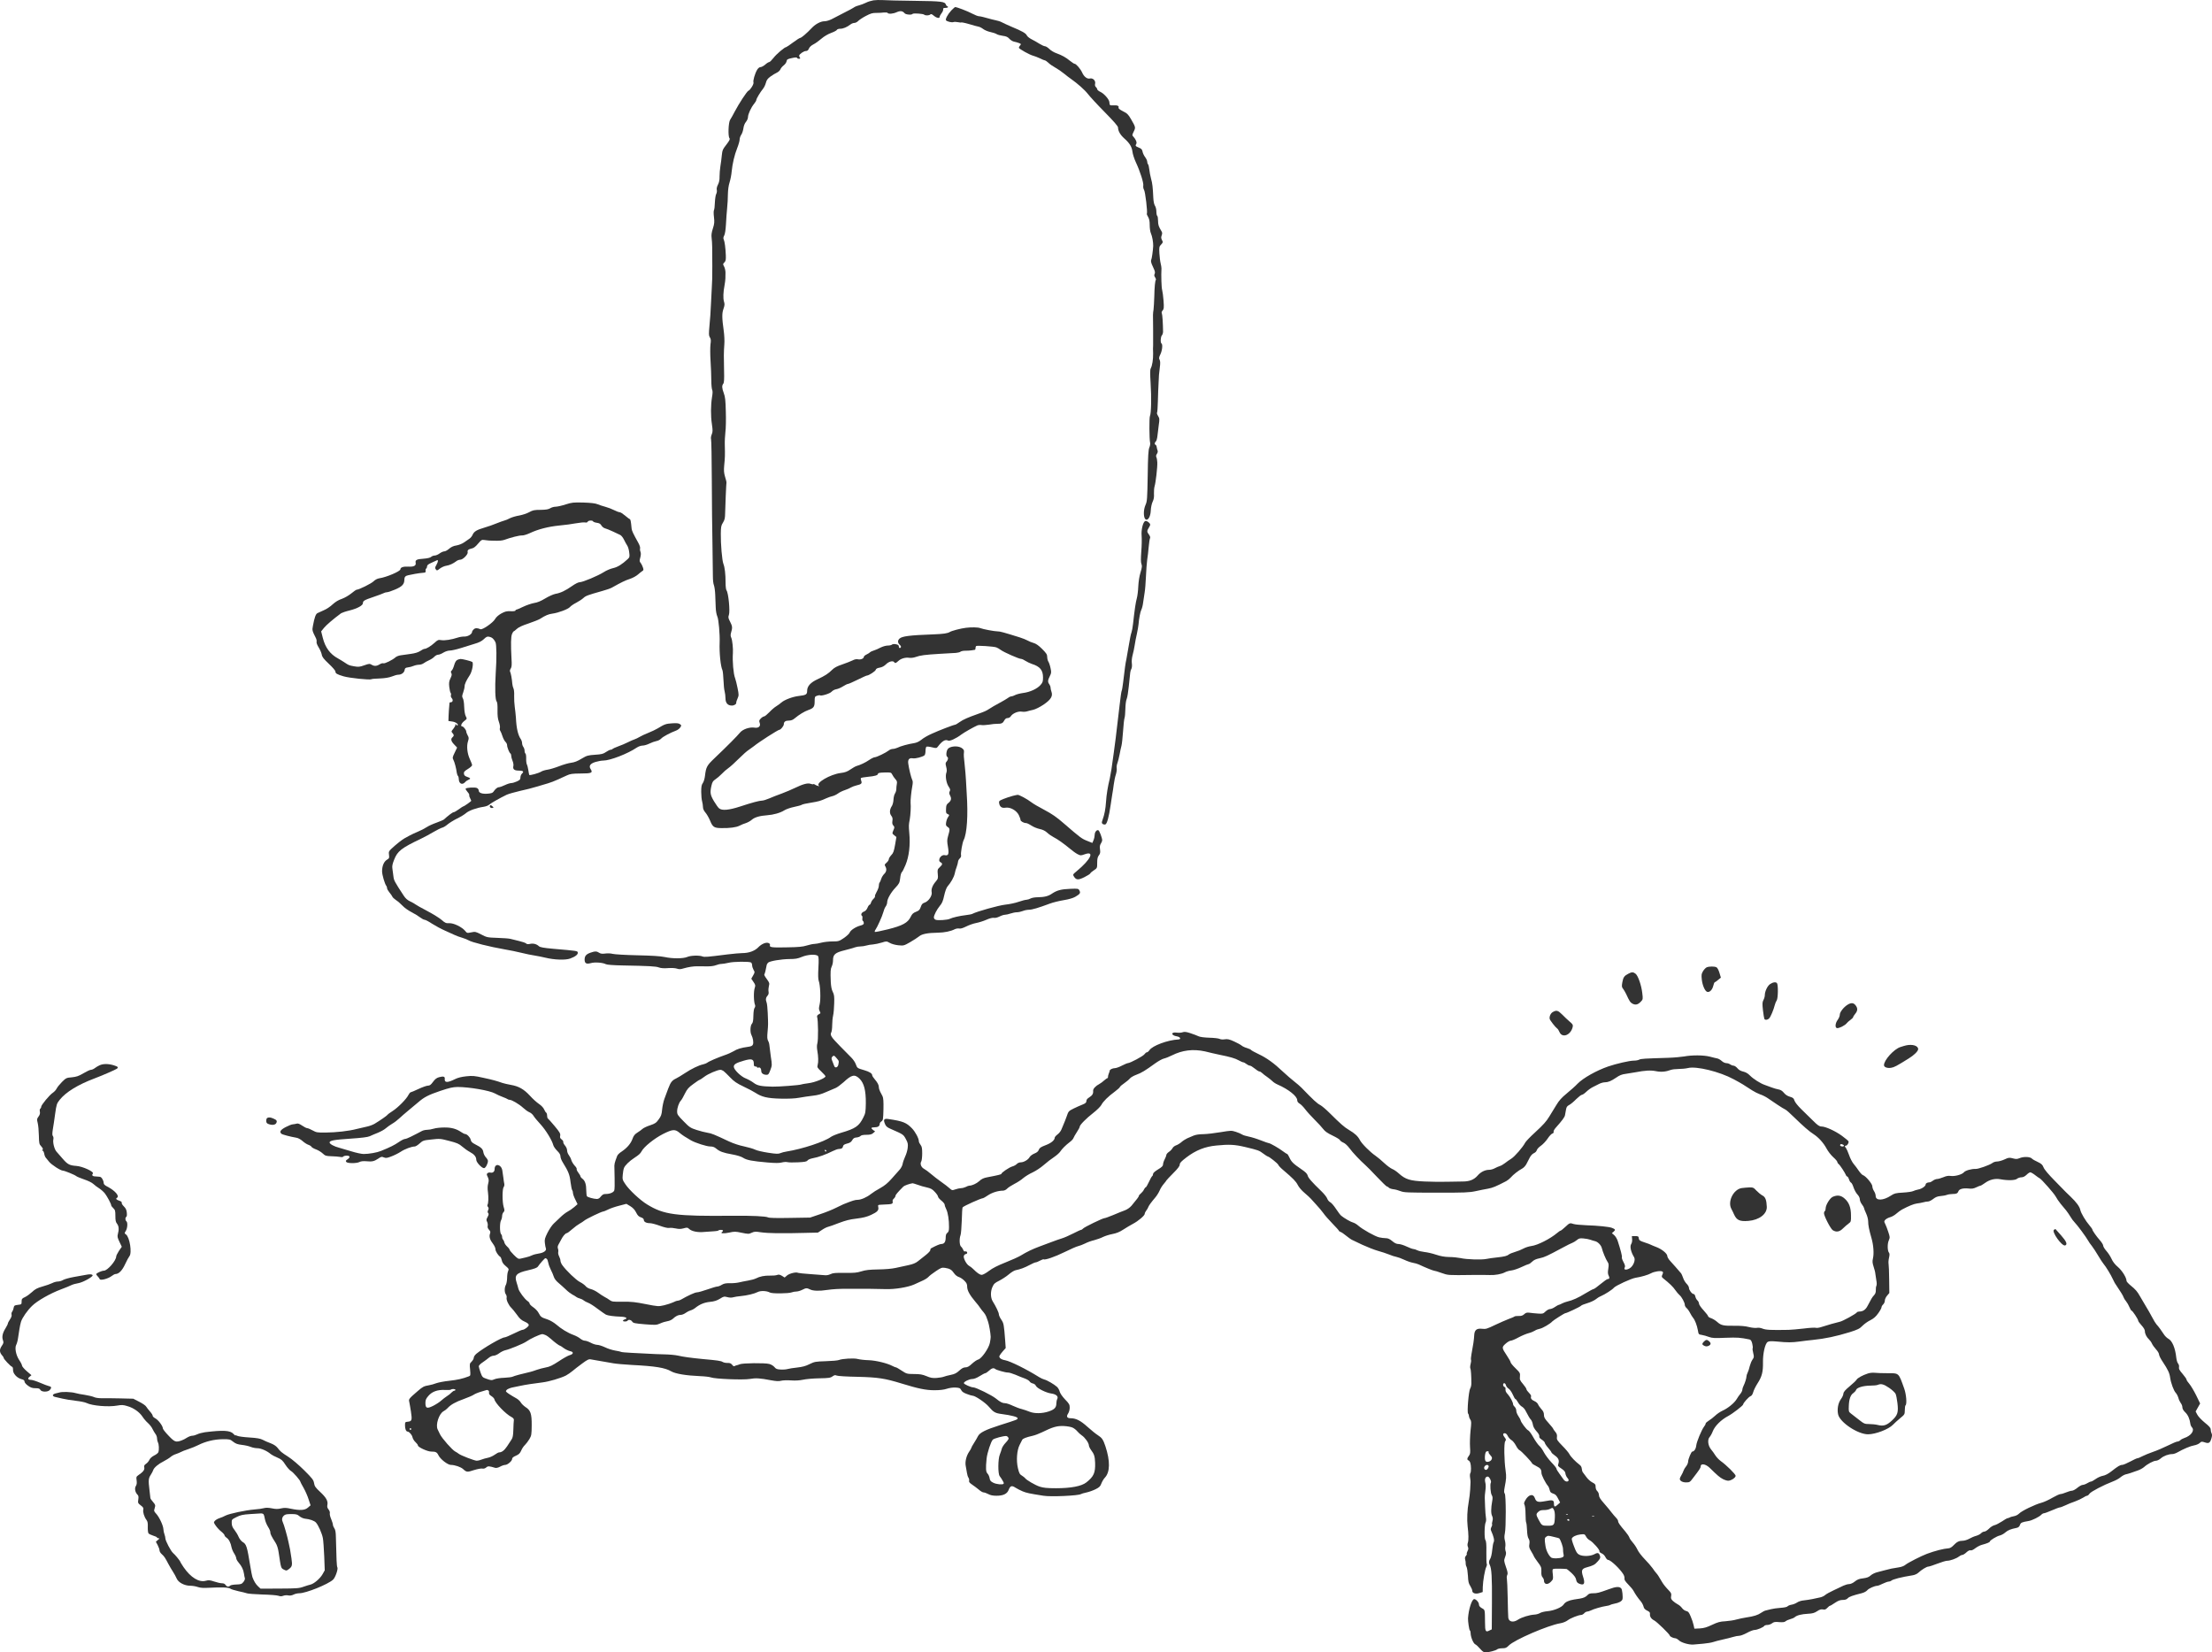 <?xml version="1.0" standalone="no"?>
<!DOCTYPE svg PUBLIC "-//W3C//DTD SVG 20010904//EN"
 "http://www.w3.org/TR/2001/REC-SVG-20010904/DTD/svg10.dtd">
<svg version="1.0" xmlns="http://www.w3.org/2000/svg"
 width="2653.98pt" height="1982.504pt" viewBox="0 0 2653.98 1982.504"
 preserveAspectRatio="xMidYMid meet">
<g transform="translate(-110.573,2074.504) scale(0.1,-0.1)"
fill="#333333" stroke="none">
<path d="M11585 20741 c-28 -5 -68 -17 -90 -29 -22 -11 -60 -25 -85 -32 -25
-6 -52 -18 -60 -25 -8 -6 -60 -35 -115 -62 -55 -28 -122 -62 -149 -77 -29 -15
-65 -26 -88 -26 -46 0 -109 -34 -154 -82 -54 -58 -124 -118 -138 -118 -7 0
-46 -25 -86 -55 -40 -30 -77 -55 -81 -55 -19 0 -118 -84 -153 -130 -21 -27
-44 -50 -52 -50 -7 0 -29 -13 -47 -30 -19 -16 -44 -30 -56 -30 -13 0 -29 -12
-41 -32 -26 -43 -52 -132 -44 -152 7 -18 -38 -91 -61 -100 -17 -6 -115 -156
-164 -250 -20 -39 -45 -83 -55 -98 -21 -32 -27 -198 -8 -221 9 -11 1 -27 -37
-77 -44 -56 -49 -69 -55 -129 -3 -36 -11 -95 -17 -131 -6 -36 -10 -91 -10
-123 1 -40 -5 -70 -19 -97 -13 -25 -18 -49 -14 -64 3 -13 0 -35 -7 -48 -7 -12
-14 -58 -16 -101 -1 -43 -6 -85 -11 -93 -5 -8 -5 -46 0 -84 7 -59 5 -80 -13
-136 -16 -50 -20 -78 -15 -117 7 -53 8 -118 8 -337 0 -136 -1 -179 -6 -255 -1
-27 -6 -115 -10 -195 -3 -80 -11 -198 -18 -262 -9 -103 -9 -120 5 -141 13 -20
14 -36 7 -85 -4 -34 -4 -120 1 -198 5 -77 9 -181 9 -232 0 -52 5 -102 10 -113
7 -13 7 -40 -1 -86 -16 -99 -17 -226 -2 -326 11 -76 11 -92 -2 -124 -9 -22
-12 -45 -8 -57 4 -12 8 -232 9 -491 1 -258 4 -609 8 -780 3 -170 5 -342 5
-380 0 -39 5 -84 12 -100 7 -17 14 -68 16 -115 1 -47 4 -117 6 -155 1 -40 10
-86 19 -106 16 -32 32 -218 28 -314 -5 -121 12 -287 33 -329 5 -11 11 -65 13
-120 2 -56 8 -117 14 -136 5 -19 10 -56 10 -82 0 -57 27 -88 76 -88 30 0 57
18 53 36 -1 5 6 27 16 49 16 37 16 44 0 125 -9 47 -23 101 -30 120 -20 51 -33
204 -26 300 4 53 -7 156 -19 182 -10 22 -11 36 -2 67 17 55 15 73 -13 128 -22
42 -24 53 -14 80 16 47 -6 268 -29 296 -6 7 -11 48 -11 91 0 103 -9 183 -26
226 -16 41 -33 236 -31 365 1 78 4 96 26 130 21 34 25 53 26 120 1 71 13 349
16 364 1 3 -7 33 -17 66 -14 48 -16 74 -10 140 9 90 10 114 7 235 -2 47 2 120
7 162 6 43 8 153 5 245 -3 135 -8 178 -24 220 -23 62 -25 91 -6 115 9 12 12
53 9 155 -4 170 -4 217 3 314 4 41 0 115 -7 165 -22 157 -22 210 -3 264 14 40
16 56 6 87 -12 41 -9 113 7 197 5 28 10 65 10 81 0 17 0 48 1 70 0 22 -7 54
-16 71 -16 30 -16 32 3 51 16 16 19 31 17 86 -3 84 -14 167 -25 189 -7 12 -5
28 6 48 10 19 17 69 21 137 3 60 9 146 14 193 5 47 9 121 9 166 1 49 8 104 20
140 10 32 22 91 25 129 10 99 33 198 67 284 16 40 29 87 29 103 0 16 9 41 19
56 11 15 22 49 26 77 4 30 16 61 31 78 13 16 24 41 24 57 0 35 38 117 73 159
15 18 27 39 27 46 0 16 47 94 82 137 12 15 27 46 33 70 8 32 20 49 55 75 25
18 60 39 78 47 17 8 36 26 41 39 5 14 23 35 40 48 17 13 32 35 34 49 3 22 12
27 63 38 40 9 60 10 62 3 2 -6 13 -11 24 -11 15 0 18 4 11 13 -5 6 -9 17 -9
24 1 18 55 56 81 56 17 0 27 8 36 29 7 18 28 37 53 50 23 11 66 42 96 68 33
29 80 56 118 70 35 13 66 29 69 37 3 7 20 13 40 13 35 0 80 19 122 51 13 11
35 19 48 19 13 0 34 11 46 24 12 12 53 40 92 60 57 30 80 37 125 36 30 0 72 2
92 5 21 2 40 0 43 -5 10 -16 67 -11 110 9 43 19 71 15 94 -13 14 -17 86 -23
95 -8 7 11 128 3 140 -9 14 -13 60 -11 73 2 9 9 20 5 43 -15 34 -28 70 -35 70
-12 0 7 10 26 22 42 13 15 21 36 20 46 -3 14 3 18 27 18 17 0 31 5 31 10 0 6
-4 10 -9 10 -5 0 -12 8 -16 18 -11 38 -47 43 -379 47 -176 2 -348 6 -381 9
-33 2 -83 1 -110 -3z"/>
<path d="M12518 20618 c-43 -47 -74 -106 -61 -118 17 -15 69 -27 88 -20 11 4
35 3 54 -1 19 -4 38 -6 42 -3 5 2 48 -7 96 -21 48 -15 98 -28 110 -30 12 -2
37 -14 55 -28 18 -14 57 -30 86 -36 29 -6 63 -17 75 -25 12 -8 46 -17 75 -21
41 -5 60 -14 79 -36 14 -15 39 -31 57 -34 17 -3 44 -11 59 -17 25 -10 26 -12
12 -28 -8 -9 -15 -22 -15 -28 0 -13 133 -87 173 -96 16 -4 52 -18 80 -31 28
-14 55 -25 61 -25 5 0 24 -13 41 -29 16 -16 53 -41 82 -57 29 -16 76 -48 105
-72 29 -24 67 -53 85 -65 77 -54 164 -131 201 -179 22 -29 112 -127 201 -217
112 -114 161 -170 161 -186 0 -41 28 -89 74 -130 63 -55 92 -101 99 -160 3
-27 21 -84 40 -125 53 -113 96 -251 90 -282 -3 -16 1 -37 9 -51 15 -21 44
-270 34 -286 -3 -4 4 -22 15 -39 14 -24 19 -51 19 -98 0 -36 6 -80 14 -97 16
-36 29 -107 28 -152 -2 -51 -17 -159 -25 -172 -4 -6 0 -29 9 -50 10 -21 23
-51 30 -68 8 -19 9 -35 3 -47 -7 -12 -5 -25 6 -41 8 -13 13 -26 9 -29 -9 -10
-17 -88 -19 -203 -2 -60 -6 -130 -9 -155 -8 -52 -8 -40 -5 -245 1 -88 1 -171
0 -185 -2 -14 -2 -56 0 -95 1 -74 -10 -146 -29 -181 -8 -15 -8 -63 -1 -178 11
-170 7 -362 -8 -392 -10 -20 -8 -282 2 -321 3 -13 -1 -39 -10 -59 -11 -28 -16
-100 -19 -337 -5 -277 -7 -306 -25 -347 -13 -28 -21 -67 -21 -100 0 -126 78
-95 83 32 2 37 11 79 22 103 14 29 19 56 16 97 -1 32 2 72 8 90 13 42 35 230
32 286 -1 24 -6 52 -11 61 -6 13 -4 25 6 40 9 13 13 29 9 39 -4 9 -9 28 -11
42 -1 13 -8 26 -13 28 -15 5 -14 27 3 41 7 6 16 37 19 69 3 31 10 90 16 131
10 67 9 77 -9 106 -11 18 -16 35 -12 39 4 4 8 67 10 139 2 73 5 168 8 212 2
44 4 89 5 100 1 11 5 52 10 90 7 51 6 76 -2 93 -10 18 -9 29 9 66 22 44 30
120 13 130 -14 9 -11 79 5 97 8 9 14 29 14 45 -1 105 -8 202 -14 217 -6 12 -3
24 9 37 15 17 17 32 11 117 -4 54 -12 112 -17 130 -8 26 -13 171 -8 258 0 11
-4 38 -10 61 -6 23 -12 77 -15 120 -4 73 -2 81 21 105 23 25 24 29 10 54 -11
22 -12 34 -3 57 8 22 7 33 -4 51 -32 52 -40 75 -40 124 0 28 -4 55 -10 58 -5
3 -10 26 -10 51 0 25 -7 56 -17 70 -10 16 -18 52 -20 97 -6 130 -11 171 -27
229 -9 32 -18 81 -21 110 -3 29 -10 57 -15 62 -6 6 -10 19 -10 31 0 12 -11 36
-25 55 -14 18 -28 48 -31 66 -5 26 -14 36 -45 48 -41 17 -44 22 -30 45 10 16
-7 57 -35 86 -16 16 -16 20 4 61 24 49 24 52 -31 147 -34 59 -47 72 -98 97
-39 20 -57 35 -53 44 8 20 -14 30 -63 27 -43 -2 -44 -1 -47 39 -2 31 -62 100
-103 120 -24 11 -43 26 -43 34 0 7 -7 19 -15 26 -11 9 -14 22 -10 42 8 35 -27
70 -63 61 -32 -8 -70 21 -92 70 -19 44 -73 107 -92 107 -6 0 -30 15 -53 34
-52 43 -96 67 -164 92 -30 10 -69 34 -86 52 -18 17 -41 32 -52 32 -10 0 -40
14 -66 30 -26 17 -69 41 -95 54 -26 13 -51 34 -57 47 -11 25 -57 51 -185 104
-47 20 -98 44 -115 53 -16 9 -48 19 -70 23 -22 4 -71 17 -110 28 -38 11 -80
21 -93 21 -13 0 -51 15 -85 33 -57 30 -180 77 -201 77 -4 0 -26 -19 -48 -42z"/>
<path d="M7895 14694 c-44 -15 -98 -27 -120 -28 -23 0 -53 -9 -68 -19 -21 -13
-49 -18 -115 -19 -75 0 -94 -4 -137 -28 -27 -15 -81 -33 -120 -40 -38 -6 -88
-21 -110 -32 -21 -12 -53 -25 -70 -29 -16 -4 -59 -20 -94 -34 -35 -15 -99 -37
-143 -50 -93 -27 -125 -47 -142 -86 -7 -17 -24 -38 -38 -47 -14 -9 -43 -30
-65 -45 -23 -16 -62 -31 -91 -36 -35 -5 -62 -18 -87 -39 -20 -18 -46 -32 -58
-32 -13 0 -38 -11 -57 -25 -19 -14 -45 -25 -59 -25 -13 0 -33 -7 -42 -16 -12
-11 -44 -18 -91 -22 -82 -5 -102 -15 -95 -49 7 -35 -22 -50 -89 -46 -60 3 -94
-9 -94 -32 0 -24 -169 -96 -253 -108 -25 -4 -51 -18 -70 -37 -28 -27 -175
-100 -202 -100 -6 0 -35 -20 -65 -45 -31 -25 -80 -53 -113 -65 -40 -13 -76
-35 -109 -65 -27 -26 -74 -58 -106 -71 -31 -14 -66 -30 -77 -35 -21 -10 -36
-51 -55 -154 -10 -51 -9 -57 36 -146 7 -14 11 -34 8 -45 -3 -11 8 -39 25 -66
16 -26 33 -64 37 -85 5 -31 22 -52 85 -112 44 -41 79 -82 79 -91 0 -25 17 -35
97 -59 71 -21 316 -46 335 -35 5 4 51 8 101 9 63 3 108 10 145 24 29 12 62 21
75 21 39 0 72 24 77 55 4 24 10 29 40 33 19 2 50 10 68 18 19 8 49 14 67 14
18 0 43 9 56 19 14 10 42 26 63 35 21 9 49 27 62 41 13 14 33 25 46 25 13 0
41 11 63 25 23 14 56 25 78 25 20 0 79 13 130 29 50 16 126 39 167 52 53 15
86 32 111 56 31 30 42 34 67 28 31 -6 51 -24 72 -64 14 -28 16 -190 3 -381
-10 -167 -6 -310 11 -330 9 -10 12 -43 11 -105 -1 -66 3 -103 16 -139 10 -27
16 -60 13 -73 -4 -13 -2 -29 4 -36 5 -6 17 -35 26 -63 9 -29 26 -60 36 -69 11
-10 20 -28 20 -40 0 -27 26 -91 40 -100 5 -3 10 -17 10 -29 0 -13 7 -40 16
-61 9 -21 13 -49 9 -62 -8 -35 11 -53 59 -53 57 0 72 -11 46 -35 -11 -10 -20
-31 -20 -47 0 -24 -7 -32 -42 -48 -24 -11 -54 -20 -68 -20 -14 0 -49 -11 -78
-25 -30 -14 -62 -25 -71 -25 -18 0 -42 -20 -65 -54 -9 -14 -28 -20 -67 -23
-66 -6 -109 9 -109 36 0 11 -9 25 -20 31 -24 13 -133 6 -138 -8 -1 -5 9 -22
23 -38 14 -15 24 -33 21 -39 -2 -6 2 -22 10 -36 7 -13 13 -27 14 -31 0 -7 -86
-68 -97 -68 -3 0 -27 -16 -53 -35 -26 -19 -54 -35 -62 -35 -12 0 -69 -43 -115
-86 -6 -6 -46 -23 -90 -39 -43 -15 -96 -39 -118 -54 -22 -15 -69 -39 -105 -54
-36 -15 -78 -35 -95 -44 -16 -9 -44 -24 -61 -33 -34 -18 -103 -73 -162 -128
-31 -29 -34 -37 -29 -73 5 -37 3 -42 -25 -59 -36 -22 -58 -74 -58 -139 0 -41
33 -155 52 -176 4 -5 8 -17 8 -27 0 -9 13 -32 28 -50 16 -18 31 -41 35 -50 3
-9 23 -28 44 -42 21 -13 56 -44 79 -68 22 -24 71 -58 108 -77 37 -19 83 -47
103 -63 20 -15 44 -28 53 -28 10 0 51 -21 91 -48 41 -26 108 -62 149 -80 41
-19 94 -42 117 -53 23 -11 65 -27 95 -35 29 -9 63 -22 75 -30 38 -24 253 -78
438 -110 55 -9 143 -27 195 -40 52 -13 124 -28 160 -33 36 -6 94 -17 130 -26
106 -26 240 -31 297 -10 61 22 96 49 91 72 -3 20 -5 20 -295 45 -113 10 -156
18 -170 30 -29 27 -67 37 -106 29 -25 -6 -39 -5 -49 5 -7 7 -44 20 -83 29 -38
10 -86 21 -105 26 -19 5 -91 10 -158 12 -119 4 -126 6 -193 41 -66 34 -72 35
-119 25 -49 -10 -51 -10 -74 19 -40 46 -136 93 -189 91 -40 -2 -51 3 -92 39
-26 23 -104 71 -174 108 -69 36 -133 72 -141 79 -8 7 -36 23 -62 35 -34 16
-57 36 -80 72 -109 167 -116 179 -122 231 -3 28 -9 69 -12 90 -5 29 0 56 21
108 40 103 87 140 325 253 41 20 109 56 150 81 41 24 87 47 101 50 15 3 44 21
66 40 22 18 72 49 112 69 40 19 87 48 106 64 35 32 128 65 210 77 28 4 59 15
70 26 20 18 131 81 210 119 22 10 94 31 160 46 66 14 156 37 200 51 44 13 105
31 135 40 30 9 82 28 115 44 33 15 83 38 110 50 43 20 66 23 168 24 130 0 149
8 120 52 -26 39 -5 68 60 87 30 9 71 16 90 16 83 0 295 82 405 157 20 13 50
23 69 23 18 0 55 11 81 24 26 13 63 26 83 30 20 3 46 17 58 30 21 23 109 70
179 96 19 7 41 24 50 38 15 23 15 25 -4 39 -14 11 -38 14 -95 10 -74 -5 -89
-10 -174 -62 -22 -13 -71 -37 -110 -52 -38 -15 -86 -37 -105 -49 -19 -11 -46
-25 -60 -29 -14 -4 -50 -20 -80 -35 -30 -15 -83 -38 -118 -50 -34 -12 -65 -27
-68 -31 -3 -5 -13 -9 -22 -9 -9 0 -33 -12 -55 -27 -33 -23 -53 -28 -131 -33
-86 -6 -98 -9 -162 -47 -49 -30 -85 -44 -124 -49 -30 -3 -95 -22 -144 -41 -49
-19 -112 -38 -140 -42 -28 -4 -62 -14 -76 -23 -29 -19 -138 -49 -144 -40 -2 4
-7 30 -11 57 -4 28 -12 59 -18 70 -5 10 -9 43 -8 71 1 29 -3 55 -9 59 -5 3
-10 18 -10 33 0 15 -7 36 -15 46 -8 11 -15 31 -15 46 0 14 -7 35 -15 47 -34
49 -53 129 -59 258 -3 39 -9 97 -14 130 -5 33 -8 92 -7 130 2 39 -2 79 -8 90
-6 11 -12 36 -14 55 -4 56 -18 134 -27 148 -4 7 -1 23 8 36 12 19 14 44 9 122
-9 170 -7 259 6 292 8 18 16 32 20 32 3 0 20 13 38 30 21 20 67 41 140 65 59
20 122 45 138 55 65 42 102 57 148 63 74 10 190 54 212 80 11 13 45 36 75 51
30 16 69 41 85 56 29 27 50 35 227 85 48 13 100 31 115 40 116 65 157 85 214
104 35 11 80 36 100 54 20 17 44 37 53 42 15 9 15 15 5 45 -6 19 -19 43 -27
53 -14 15 -14 25 -4 62 8 29 9 53 3 69 -6 13 -8 32 -5 42 3 11 -6 39 -20 64
-66 119 -79 147 -82 175 -8 89 -13 110 -23 113 -7 2 -32 22 -57 43 -25 21 -53
39 -63 39 -10 0 -40 11 -67 25 -27 14 -74 32 -105 40 -31 8 -73 22 -94 31 -26
11 -80 17 -169 20 -120 3 -138 1 -211 -22z m327 -205 c2 -5 22 -13 44 -16 30
-4 44 -12 56 -33 9 -15 28 -30 44 -34 16 -4 58 -21 94 -38 36 -17 75 -36 87
-41 13 -6 33 -31 45 -56 12 -25 30 -57 39 -71 10 -14 21 -51 24 -82 7 -52 5
-59 -17 -80 -69 -64 -122 -97 -176 -109 -31 -7 -82 -28 -112 -48 -67 -43 -252
-121 -289 -121 -16 0 -54 -19 -92 -46 -78 -55 -139 -84 -200 -94 -25 -5 -79
-29 -122 -55 -53 -32 -94 -49 -135 -55 -32 -6 -91 -26 -130 -45 -40 -19 -77
-35 -82 -35 -6 0 -10 -5 -10 -10 0 -6 -24 -10 -58 -8 -49 2 -67 -3 -113 -28
-35 -20 -61 -44 -74 -67 -24 -43 -151 -131 -175 -121 -37 16 -62 16 -80 -1
-11 -10 -20 -23 -20 -30 0 -27 -48 -57 -91 -57 -23 1 -60 -5 -83 -13 -73 -24
-156 -37 -196 -30 -35 6 -43 3 -82 -33 -44 -40 -97 -72 -120 -72 -7 0 -30 -11
-50 -25 -24 -16 -61 -28 -114 -35 -44 -6 -98 -13 -121 -17 -23 -3 -51 -14 -63
-25 -33 -30 -129 -78 -145 -71 -8 3 -25 -1 -38 -9 -38 -25 -69 -28 -99 -10
-27 16 -32 16 -92 -5 -56 -20 -70 -21 -122 -12 -63 12 -62 11 -120 50 -21 14
-55 34 -74 45 -93 50 -152 130 -181 245 l-20 79 33 41 c27 34 112 107 207 177
10 6 55 22 101 33 95 24 160 60 160 88 0 27 16 37 126 74 54 18 109 39 121 45
12 7 31 12 43 12 11 0 54 14 96 32 83 35 111 64 111 116 0 34 12 49 48 56 11
2 47 9 80 16 33 6 76 12 95 13 30 2 35 5 32 24 -2 12 2 24 8 28 5 3 10 15 10
26 0 13 14 25 48 40 26 11 55 25 65 30 23 13 23 -10 -2 -55 -17 -29 -18 -37
-6 -52 12 -17 15 -17 49 10 20 15 53 30 74 33 41 6 84 26 121 54 13 11 35 19
49 19 32 0 96 65 89 91 -6 22 8 35 50 44 22 4 46 23 74 57 40 47 45 49 78 44
20 -3 43 -6 51 -6 8 0 33 -1 55 -2 72 -2 107 1 134 11 73 27 180 54 209 52 19
-1 58 11 95 28 99 47 222 78 352 91 66 6 157 18 202 27 45 8 94 13 109 10 16
-3 27 0 31 9 6 16 60 19 65 3z"/>
<path d="M14843 14492 c-25 -16 -46 -105 -40 -174 3 -37 2 -123 -4 -190 -6
-87 -6 -131 2 -150 9 -22 7 -41 -11 -100 -14 -45 -24 -109 -27 -168 -2 -52
-10 -117 -18 -145 -13 -47 -25 -125 -45 -305 -4 -41 -13 -88 -19 -104 -7 -16
-20 -84 -31 -150 -11 -67 -24 -143 -30 -171 -11 -49 -18 -101 -39 -278 -6 -48
-13 -93 -17 -99 -4 -6 -15 -83 -25 -172 -37 -329 -56 -477 -98 -771 -6 -38
-15 -88 -20 -110 -23 -92 -40 -195 -45 -278 -6 -89 -18 -153 -42 -219 -11 -31
-11 -38 1 -48 8 -6 23 -9 33 -6 20 7 43 92 63 231 5 39 14 95 19 125 6 30 14
87 19 125 5 39 16 92 25 118 8 26 13 60 10 76 -3 15 1 43 9 62 7 19 19 66 26
104 7 39 17 84 22 102 5 17 14 95 19 171 5 77 13 150 18 163 5 13 9 62 10 109
1 49 7 100 16 120 8 19 19 87 25 150 18 183 18 186 31 210 7 14 9 39 6 64 -4
27 -1 65 9 102 9 32 20 86 25 119 5 33 16 94 26 135 9 41 18 93 20 115 5 67
21 151 34 176 7 13 17 50 21 84 4 33 13 87 18 120 6 33 13 121 16 195 3 74 10
164 15 200 6 36 14 106 18 155 4 50 12 96 16 104 5 8 0 24 -13 42 -26 35 -26
43 0 86 17 28 19 36 8 49 -18 22 -43 34 -56 26z"/>
<path d="M12695 13213 c-61 -7 -171 -36 -193 -50 -28 -17 -74 -24 -202 -29
-280 -10 -370 -22 -401 -50 -25 -22 -24 -52 2 -75 11 -10 18 -23 14 -28 -10
-18 -25 -12 -25 9 0 14 -9 21 -36 26 -22 4 -40 2 -47 -5 -6 -6 -29 -11 -50
-11 -22 0 -60 -11 -86 -24 -25 -14 -63 -30 -83 -36 -21 -6 -40 -16 -43 -20 -3
-5 -21 -17 -40 -26 -19 -9 -35 -22 -35 -30 0 -20 -38 -36 -70 -29 -19 4 -41 0
-67 -14 -22 -11 -77 -32 -123 -48 -60 -20 -94 -38 -119 -63 -47 -47 -88 -73
-174 -113 -87 -40 -127 -85 -127 -140 0 -44 -13 -52 -100 -62 -73 -8 -173 -46
-210 -79 -14 -13 -41 -32 -60 -44 -19 -11 -57 -43 -83 -71 -27 -28 -55 -51
-63 -51 -8 0 -26 -11 -39 -24 -21 -21 -23 -29 -15 -52 16 -41 -12 -67 -61 -59
-58 10 -143 -19 -176 -61 -29 -36 -150 -159 -305 -306 -92 -88 -101 -105 -114
-213 -4 -33 -15 -71 -26 -85 -15 -21 -19 -43 -19 -106 0 -43 5 -95 11 -114 5
-19 10 -49 10 -67 0 -21 10 -44 29 -66 16 -18 42 -63 57 -99 31 -76 48 -87
134 -88 102 -2 179 9 217 28 21 11 56 26 78 32 22 7 54 25 71 40 34 30 97 48
184 54 75 5 160 29 206 59 22 14 74 32 118 41 44 9 84 20 90 25 7 6 55 17 108
25 98 16 116 21 191 55 23 10 56 22 73 25 17 4 46 18 64 31 18 14 56 32 84 41
28 9 61 24 73 32 13 8 42 18 65 24 58 13 69 24 57 55 -5 13 -7 28 -4 33 2 4
39 11 82 15 88 8 123 19 123 37 0 9 23 14 79 15 76 2 79 1 92 -25 7 -15 24
-39 37 -54 20 -21 23 -33 18 -60 -4 -18 -6 -45 -6 -61 0 -15 -7 -38 -16 -52
-9 -13 -17 -47 -18 -74 -1 -27 -10 -60 -18 -74 -29 -42 -32 -89 -9 -118 15
-20 19 -35 14 -63 -4 -27 -1 -42 11 -55 16 -18 16 -22 1 -57 -16 -39 -16 -39
10 -60 l26 -21 -16 -94 c-14 -78 -21 -99 -46 -124 -16 -17 -29 -39 -29 -48 0
-10 -12 -29 -27 -42 -25 -21 -26 -26 -15 -44 19 -32 14 -65 -13 -91 -13 -12
-30 -39 -36 -59 -6 -20 -15 -40 -20 -45 -5 -6 -9 -23 -9 -39 0 -16 -12 -48
-26 -72 -14 -25 -23 -48 -20 -53 3 -5 -5 -19 -18 -31 -14 -13 -27 -34 -30 -47
-4 -13 -11 -24 -17 -24 -5 0 -17 -16 -25 -36 -10 -24 -25 -40 -45 -47 -28 -11
-39 -39 -20 -51 4 -3 6 -16 4 -30 -3 -13 0 -27 6 -30 6 -4 11 -16 11 -26 0
-14 -11 -22 -42 -30 -56 -15 -117 -55 -128 -84 -4 -13 -36 -42 -69 -65 -58
-39 -64 -41 -138 -41 -43 0 -103 -7 -133 -15 -30 -8 -68 -15 -85 -15 -16 0
-57 -9 -90 -19 -47 -15 -100 -20 -240 -22 -179 -4 -211 0 -201 27 3 7 -3 18
-13 23 -30 16 -85 -6 -128 -50 -43 -44 -113 -69 -193 -69 -25 0 -101 -7 -170
-15 -261 -33 -280 -34 -306 -25 -39 15 -141 12 -182 -6 -49 -21 -176 -22 -272
-1 -52 11 -153 17 -330 21 -140 3 -272 11 -294 17 -21 6 -60 8 -87 4 -37 -5
-56 -3 -74 9 -30 20 -51 20 -105 1 -51 -18 -69 -39 -70 -81 0 -47 20 -59 75
-44 48 14 145 6 180 -13 12 -7 90 -13 200 -15 320 -6 399 -10 436 -24 24 -9
60 -12 109 -8 44 3 86 1 107 -6 26 -9 43 -9 78 2 59 17 120 27 170 26 22 0 73
-1 113 -1 44 -1 86 5 108 14 20 8 49 15 64 15 16 0 55 6 87 14 60 15 248 17
271 3 6 -5 12 -20 12 -34 0 -13 8 -38 17 -54 16 -27 16 -30 -5 -67 l-22 -39
26 -39 c23 -33 25 -42 16 -69 -16 -43 -14 -168 3 -208 4 -10 2 -24 -5 -33 -8
-9 -14 -47 -15 -94 -1 -59 -5 -84 -18 -98 -20 -22 -23 -102 -5 -135 18 -35 27
-88 18 -112 -7 -18 -19 -24 -62 -30 -76 -10 -128 -25 -172 -53 -22 -13 -70
-35 -107 -47 -83 -29 -189 -74 -209 -91 -8 -6 -30 -15 -49 -19 -51 -11 -139
-53 -217 -105 -39 -26 -87 -55 -106 -64 -50 -24 -65 -44 -95 -122 -14 -38 -34
-94 -46 -124 -11 -30 -23 -87 -27 -126 -5 -60 -12 -80 -41 -119 -29 -41 -43
-51 -103 -71 -37 -12 -78 -31 -90 -42 -11 -11 -40 -31 -62 -45 -32 -20 -46
-37 -60 -77 -20 -56 -66 -109 -132 -153 -24 -15 -46 -37 -51 -50 -4 -12 -14
-38 -21 -57 -7 -19 -13 -46 -13 -60 1 -14 2 -81 3 -150 2 -69 0 -135 -4 -147
-8 -24 -52 -43 -102 -43 -30 0 -39 -5 -72 -45 -7 -8 -23 -15 -35 -15 -39 1
-111 21 -119 33 -4 7 -8 37 -8 67 0 74 -14 117 -44 141 -15 11 -26 25 -26 31
0 6 -11 26 -26 45 -14 18 -22 37 -19 43 3 5 -8 24 -25 41 -16 18 -34 47 -39
65 -5 19 -19 46 -30 60 -12 15 -21 40 -21 56 0 18 -11 43 -26 60 -14 17 -23
36 -20 43 2 6 -7 20 -19 29 -19 14 -23 24 -18 46 4 24 -5 41 -66 114 -39 47
-76 88 -81 91 -6 3 -10 19 -10 35 0 16 -5 32 -11 36 -6 3 -17 21 -25 39 -8 20
-33 46 -61 65 -27 18 -76 62 -109 99 -73 79 -135 114 -229 130 -38 7 -83 17
-100 23 -75 26 -118 38 -230 62 -106 24 -130 26 -205 18 -56 -6 -102 -17 -135
-34 -90 -45 -128 -44 -123 2 4 30 -16 35 -69 21 -29 -8 -48 -23 -72 -56 -25
-35 -39 -45 -60 -45 -16 0 -67 -18 -114 -40 -47 -22 -89 -40 -95 -40 -5 0 -17
-15 -26 -32 -23 -48 -125 -151 -189 -192 -31 -20 -59 -40 -62 -46 -6 -10 -83
-64 -154 -107 -20 -12 -61 -28 -91 -34 -30 -6 -86 -19 -125 -29 -94 -25 -248
-42 -375 -43 -96 -1 -109 1 -154 26 -27 15 -56 27 -65 27 -9 0 -36 14 -61 31
-31 21 -51 28 -65 23 -11 -3 -31 -7 -45 -8 -14 0 -54 -16 -88 -34 -62 -33 -77
-57 -49 -80 12 -10 108 -35 179 -47 21 -3 51 -20 74 -40 21 -19 52 -39 70 -45
18 -6 34 -17 37 -24 3 -7 27 -21 54 -31 26 -9 63 -32 81 -49 30 -28 39 -31
105 -33 40 -1 86 -5 103 -8 19 -4 34 -3 38 4 4 6 23 11 42 11 41 0 45 -20 8
-45 -20 -13 -23 -19 -13 -31 15 -18 125 -18 158 0 17 9 44 12 82 9 70 -7 94
-1 144 32 33 23 41 25 66 14 25 -10 38 -8 88 11 33 12 84 37 113 56 51 34 133
64 170 64 10 0 36 16 59 37 38 34 45 37 142 47 98 11 106 11 212 -17 94 -24
117 -34 155 -67 25 -22 66 -51 92 -65 53 -28 78 -58 78 -95 0 -30 66 -100 93
-100 18 0 47 53 47 87 0 9 -11 29 -25 43 -14 15 -27 42 -30 61 -5 38 -26 59
-98 95 -37 19 -49 31 -54 55 -6 29 -45 69 -68 69 -7 0 -27 10 -46 23 -59 40
-119 56 -204 55 -43 0 -100 -6 -125 -14 -25 -8 -61 -14 -80 -14 -19 0 -47 -6
-62 -14 -15 -8 -40 -21 -55 -29 -15 -7 -51 -26 -79 -40 -29 -15 -61 -27 -71
-27 -11 0 -44 -17 -74 -38 -49 -34 -105 -62 -214 -106 -47 -19 -142 -36 -206
-36 -25 0 -90 14 -145 31 -54 17 -121 36 -149 44 -60 15 -115 45 -115 63 0 23
52 33 250 46 133 9 207 18 231 29 19 9 63 28 99 42 36 15 79 39 95 54 17 15
51 39 76 54 25 14 63 43 85 64 22 21 73 65 113 98 40 33 92 76 115 96 70 61
122 88 264 136 110 37 151 46 207 47 140 0 385 -42 450 -78 22 -13 63 -31 90
-41 28 -10 54 -22 59 -26 6 -5 17 -9 26 -9 26 0 113 -51 160 -94 25 -23 59
-48 77 -55 18 -7 41 -27 51 -45 10 -17 48 -62 84 -101 62 -68 137 -190 152
-249 4 -16 25 -46 47 -68 27 -26 39 -47 39 -66 0 -16 12 -48 28 -73 67 -108
83 -147 93 -236 6 -48 15 -92 20 -97 5 -6 9 -20 9 -33 0 -12 12 -48 28 -79
l27 -56 -40 -35 c-22 -19 -58 -44 -80 -55 -22 -12 -61 -42 -86 -67 -26 -25
-62 -60 -81 -77 -19 -18 -52 -66 -73 -108 -33 -66 -37 -83 -32 -124 3 -26 8
-55 12 -64 11 -27 -27 -54 -85 -62 -29 -4 -66 -14 -82 -22 -15 -8 -47 -19 -71
-24 -23 -5 -54 -12 -69 -16 -22 -5 -34 2 -77 45 -28 28 -51 56 -51 62 0 6 -13
24 -30 39 -16 15 -31 37 -33 49 -2 12 -9 27 -15 33 -7 7 -12 21 -12 33 0 12
-5 26 -12 33 -17 17 -18 132 -2 164 8 15 14 39 14 54 0 15 7 36 16 45 15 16
15 23 2 66 -17 58 -17 216 1 237 6 8 10 25 7 38 -3 12 -8 46 -11 73 -3 28 -9
68 -13 90 -14 74 -92 87 -92 14 0 -31 -22 -49 -51 -42 -11 3 -26 0 -34 -7 -12
-10 -12 -16 3 -46 13 -29 14 -42 5 -78 -8 -28 -9 -63 -3 -103 8 -61 6 -136 -6
-154 -3 -6 0 -17 7 -25 9 -11 9 -21 1 -38 -8 -17 -7 -27 1 -35 8 -8 7 -20 -7
-46 -17 -30 -17 -39 -6 -59 7 -14 10 -35 7 -48 -4 -15 1 -30 15 -46 18 -19 20
-27 12 -50 -12 -33 0 -73 39 -123 15 -20 27 -47 27 -61 0 -25 32 -75 57 -91 7
-4 15 -23 19 -42 4 -24 19 -46 47 -69 38 -32 40 -36 29 -61 -7 -14 -12 -52
-12 -83 -1 -31 -7 -68 -15 -82 -18 -32 -18 -90 0 -114 8 -11 12 -29 9 -41 -6
-25 26 -93 57 -121 11 -10 40 -46 65 -80 33 -48 55 -68 94 -85 34 -15 50 -29
50 -41 0 -18 -53 -58 -78 -58 -7 0 -54 -20 -104 -45 -50 -25 -99 -45 -108 -45
-35 0 -253 -126 -337 -195 -19 -16 -33 -36 -33 -49 0 -12 -12 -33 -26 -47 -24
-23 -25 -27 -18 -96 6 -70 5 -73 -17 -81 -72 -28 -135 -42 -234 -53 -60 -6
-130 -20 -155 -29 -25 -10 -65 -21 -90 -25 -56 -9 -74 -18 -130 -67 -106 -91
-112 -99 -105 -127 3 -14 13 -68 21 -120 16 -105 12 -118 -39 -123 -30 -3 -32
-5 -32 -43 -1 -42 13 -75 30 -75 21 -1 53 -38 60 -69 4 -18 20 -44 36 -58 16
-15 29 -32 29 -40 0 -20 114 -73 159 -73 54 0 69 -7 87 -44 23 -48 112 -116
149 -116 47 0 120 -25 147 -50 41 -38 50 -39 128 -13 42 13 87 22 101 19 18
-3 34 1 48 13 21 19 34 18 107 -4 13 -4 36 1 60 14 21 12 49 21 61 21 28 0 83
47 83 71 0 14 14 26 45 39 36 16 49 28 64 62 10 24 30 54 45 67 14 14 38 45
53 70 25 42 27 55 28 166 1 140 -13 181 -76 220 -20 14 -46 38 -56 56 -10 17
-36 40 -58 51 -22 12 -59 34 -83 50 -41 28 -42 31 -27 48 9 10 40 23 68 29 29
5 72 14 97 20 53 12 167 29 265 41 76 9 216 50 280 82 22 12 58 36 80 55 22
19 74 59 115 89 62 46 80 55 105 50 63 -10 213 -36 270 -47 33 -6 134 -15 225
-20 278 -14 396 -33 470 -77 51 -29 177 -50 345 -57 55 -2 114 -9 130 -15 48
-19 388 -32 465 -19 73 13 124 10 253 -15 67 -12 98 -14 125 -6 20 5 73 7 117
4 53 -4 102 -1 145 8 36 8 124 16 195 17 113 2 134 5 159 23 22 16 33 18 50
10 11 -6 124 -13 251 -15 244 -6 325 -18 530 -81 198 -61 286 -79 389 -80 70
0 117 6 153 18 31 10 73 16 105 14 46 -3 54 -6 66 -30 9 -19 29 -33 68 -47 30
-12 61 -21 70 -21 30 0 154 -84 194 -132 56 -66 77 -78 157 -88 113 -15 188
-34 188 -50 0 -16 -4 -17 -215 -84 -172 -55 -239 -89 -261 -132 -8 -17 -29
-53 -47 -81 -18 -27 -32 -54 -32 -58 0 -5 -12 -26 -26 -46 -35 -51 -52 -124
-41 -174 4 -22 11 -58 14 -80 3 -22 11 -48 18 -58 7 -10 11 -27 8 -37 -4 -14
6 -26 37 -47 23 -15 59 -43 80 -60 20 -18 46 -33 56 -33 11 0 36 -9 57 -20 25
-14 56 -20 98 -20 82 0 128 22 147 71 19 49 37 55 81 26 20 -13 59 -32 86 -44
47 -19 77 -26 250 -53 90 -15 424 1 450 20 6 4 35 13 65 19 30 6 80 24 110 39
46 23 57 34 70 69 9 23 27 55 42 70 63 67 65 200 6 378 -27 80 -41 100 -91
132 -23 14 -79 60 -124 100 -83 75 -138 103 -203 103 -42 0 -53 20 -30 55 12
18 20 47 20 72 0 36 -6 48 -55 98 -33 35 -59 72 -65 94 -5 21 -20 46 -32 57
-36 32 -120 81 -151 88 -16 4 -45 17 -65 30 -152 95 -344 190 -407 202 -48 8
-76 30 -68 52 4 10 22 34 41 56 l34 38 -6 87 c-15 195 -17 210 -47 254 -16 23
-29 52 -29 64 0 20 -35 94 -74 156 -26 42 -28 114 -5 168 19 43 29 52 83 79
33 17 85 50 114 75 29 25 65 47 80 50 62 13 110 31 168 62 33 18 67 33 75 33
8 0 32 9 53 21 21 11 40 18 43 16 12 -13 137 30 252 87 72 35 145 68 163 71
18 4 54 18 81 31 26 14 75 32 110 40 34 9 82 26 107 39 25 12 75 28 112 35 48
9 86 24 130 53 34 22 86 53 116 69 64 33 142 100 142 120 0 9 8 26 18 39 10
13 22 32 25 43 8 20 34 56 84 115 18 21 41 58 52 83 10 25 33 61 50 80 17 20
31 38 31 41 0 2 36 41 80 85 58 58 80 87 80 105 0 20 17 38 81 87 112 85 221
129 359 142 151 15 220 12 345 -18 156 -37 168 -41 219 -80 24 -18 49 -34 53
-34 15 0 118 -82 125 -99 3 -10 29 -38 58 -62 121 -103 153 -136 176 -180 13
-27 48 -68 81 -95 32 -27 65 -58 75 -69 9 -11 40 -45 68 -75 28 -30 66 -75 83
-99 17 -25 66 -81 109 -125 43 -44 78 -83 78 -87 0 -4 9 -10 20 -14 10 -3 40
-23 65 -44 26 -21 56 -43 68 -49 12 -5 70 -33 128 -61 59 -27 142 -60 185 -72
44 -12 104 -32 134 -44 30 -13 70 -26 89 -29 19 -4 62 -19 95 -35 34 -16 80
-32 104 -36 23 -4 55 -13 70 -20 69 -33 172 -75 184 -75 8 0 48 -12 89 -27 79
-28 73 -28 374 -24 94 1 186 0 205 -1 61 -3 140 11 178 31 20 11 57 22 82 24
25 3 79 21 121 41 42 20 82 36 88 36 5 0 23 13 39 28 20 20 48 33 89 41 61 13
90 27 269 123 58 32 116 60 128 64 11 4 34 18 50 31 25 21 37 24 80 20 28 -2
65 -9 81 -15 17 -6 42 -14 56 -17 33 -6 75 -48 83 -83 11 -45 48 -135 68 -164
16 -23 17 -35 10 -84 -7 -42 -6 -63 4 -82 14 -28 11 -42 -11 -42 -8 0 -46 -27
-86 -60 -39 -33 -77 -60 -84 -60 -6 0 -50 -23 -96 -51 -86 -53 -157 -85 -219
-99 -19 -4 -48 -15 -65 -24 -16 -9 -34 -16 -38 -16 -4 0 -25 -11 -45 -25 -20
-14 -47 -25 -59 -25 -13 0 -37 -13 -54 -29 -28 -28 -35 -29 -92 -25 -34 2 -80
7 -101 10 -31 4 -44 0 -63 -18 -18 -16 -34 -22 -65 -21 -23 1 -47 -2 -53 -7
-5 -5 -37 -18 -70 -30 -33 -13 -107 -45 -164 -72 -93 -45 -109 -50 -152 -45
-67 8 -93 -14 -96 -80 -2 -48 -12 -116 -33 -226 -6 -32 -8 -62 -5 -67 3 -5 1
-28 -5 -50 -6 -22 -7 -46 -3 -53 7 -11 12 -91 12 -180 0 -21 -6 -48 -14 -60
-18 -29 -40 -286 -25 -301 5 -5 10 -18 10 -28 0 -10 7 -30 16 -43 14 -21 14
-37 3 -136 -6 -61 -9 -148 -6 -193 5 -70 3 -85 -13 -106 -23 -30 -25 -49 -5
-56 8 -3 17 -16 21 -27 11 -34 12 -111 1 -125 -5 -7 -7 -31 -3 -55 4 -23 6
-49 5 -57 0 -8 -3 -46 -4 -85 -2 -38 -10 -106 -18 -150 -17 -88 -22 -213 -13
-290 12 -93 13 -170 3 -198 -6 -19 -6 -36 1 -51 7 -16 6 -29 -5 -50 -8 -15
-12 -30 -9 -34 3 -3 -1 -13 -10 -23 -12 -13 -14 -26 -9 -46 5 -15 7 -36 6 -45
-1 -10 3 -28 10 -40 7 -13 14 -61 17 -108 3 -69 8 -92 28 -122 13 -21 24 -47
24 -58 0 -30 41 -42 87 -27 l38 12 1 60 c2 74 26 212 43 243 6 12 9 27 5 34
-4 6 -6 69 -5 140 2 93 -2 134 -11 145 -15 18 -13 185 3 215 5 10 7 35 3 55
-4 21 -8 78 -10 128 -2 49 -4 99 -4 110 -1 11 2 49 7 84 6 41 6 77 -1 101 -10
41 2 70 30 70 18 0 47 -57 37 -73 -12 -19 -4 -127 11 -150 11 -17 12 -34 5
-72 -15 -83 -16 -148 -1 -177 9 -20 11 -37 4 -62 -6 -19 -7 -37 -4 -40 3 -3
-1 -17 -8 -31 -10 -18 -11 -31 -3 -47 30 -66 41 -115 30 -134 -6 -10 -14 -54
-18 -97 -4 -43 -14 -88 -23 -102 -18 -28 -20 -48 -7 -73 23 -44 29 -146 27
-451 l-2 -324 -27 -13 c-46 -25 -54 -13 -54 94 -2 160 1 151 -38 173 -25 15
-35 28 -35 46 0 24 -34 62 -56 63 -29 1 -68 -122 -75 -230 -2 -35 14 -141 22
-146 5 -3 9 -16 9 -30 0 -47 32 -125 55 -136 12 -5 39 -30 59 -54 25 -29 45
-44 61 -44 39 0 129 23 143 37 7 7 35 13 61 13 40 0 52 5 79 33 66 68 472 243
618 267 32 5 68 20 88 35 35 27 132 65 164 65 9 0 25 9 35 20 9 11 25 20 34
20 10 0 30 7 46 14 31 17 135 47 187 54 19 2 40 8 45 12 6 4 28 11 50 15 53 9
91 30 97 53 7 27 -2 115 -14 129 -21 26 -63 24 -148 -8 -122 -44 -140 -49
-191 -49 -34 0 -51 -5 -65 -21 -21 -23 -49 -36 -92 -43 -15 -2 -47 -8 -71 -11
-63 -10 -106 -30 -124 -59 -23 -35 -116 -74 -193 -81 -36 -3 -77 -13 -91 -22
-14 -9 -44 -18 -67 -19 -60 -3 -155 -33 -196 -60 -57 -39 -112 -28 -118 23 -2
15 -5 122 -7 238 -2 115 -7 220 -10 233 -3 12 -1 31 5 42 8 15 5 37 -16 96
-25 74 -25 77 -10 119 12 31 14 49 7 68 -6 14 -8 41 -4 59 3 19 0 52 -6 73 -7
26 -7 52 0 84 15 68 14 458 -1 476 -10 12 -10 29 -2 73 21 109 22 129 12 203
-18 125 -21 330 -5 352 12 18 12 23 -5 45 -26 32 -25 52 0 52 13 0 26 -12 36
-33 9 -18 28 -40 44 -49 16 -9 40 -39 54 -66 14 -28 34 -53 44 -56 17 -6 143
-137 150 -158 2 -5 25 -20 52 -33 49 -25 60 -39 60 -82 0 -25 48 -120 78 -155
8 -9 17 -31 21 -49 5 -25 14 -34 41 -43 27 -8 41 -22 59 -59 l25 -48 -27 -24
c-35 -34 -47 -31 -47 9 0 45 -14 49 -106 31 -86 -16 -107 -10 -123 37 -20 57
-75 44 -114 -25 -17 -30 -19 -41 -10 -56 6 -10 12 -60 12 -110 0 -51 4 -98 8
-104 4 -6 8 -46 10 -89 2 -51 8 -87 19 -103 11 -18 14 -35 9 -65 -6 -34 -2
-47 24 -90 17 -28 31 -54 31 -58 0 -4 21 -34 45 -67 42 -55 45 -64 44 -112 -2
-37 2 -58 14 -71 9 -10 17 -27 17 -38 0 -49 44 -57 84 -15 27 28 28 33 22 90
-6 52 -5 60 11 64 15 4 123 2 156 -2 4 -1 30 -22 57 -47 34 -32 52 -57 56 -81
5 -27 14 -38 37 -48 60 -25 74 0 46 85 -24 74 -16 95 44 111 77 21 97 31 132
71 27 29 34 45 29 61 -13 43 -26 49 -68 26 -49 -26 -139 -29 -183 -6 -25 13
-37 32 -62 99 -18 45 -30 87 -27 94 9 23 53 44 104 50 49 5 51 4 67 -25 8 -17
28 -37 44 -45 38 -20 123 -116 117 -132 -3 -7 9 -18 26 -25 17 -7 37 -26 46
-46 9 -18 23 -33 32 -33 30 0 143 -107 183 -173 10 -17 16 -39 13 -50 -3 -14
9 -34 45 -71 28 -28 58 -64 66 -81 20 -37 49 -80 85 -122 14 -17 29 -45 33
-63 5 -22 17 -35 43 -48 28 -13 36 -23 34 -39 -4 -32 14 -60 51 -79 33 -17
187 -167 187 -182 0 -11 45 -32 67 -32 9 0 29 -12 44 -26 28 -27 122 -54 174
-49 17 1 68 6 115 10 46 4 100 13 120 20 19 7 71 20 115 30 44 9 100 24 124
31 25 8 58 14 74 14 17 0 58 16 93 35 34 19 75 35 91 35 31 0 107 32 117 49 4
6 21 11 38 11 16 0 41 9 55 20 21 16 36 19 85 14 44 -3 65 -1 77 10 9 8 33 19
55 25 21 5 46 16 55 24 25 23 82 37 158 41 55 3 78 9 111 31 30 20 48 25 69
21 23 -5 34 -1 53 19 13 14 27 25 32 25 5 0 31 16 59 35 39 26 62 35 94 35 29
0 47 6 60 20 17 19 57 33 168 61 28 7 55 22 66 35 17 22 88 53 121 54 8 0 38
11 65 25 28 13 59 25 70 25 12 0 26 5 31 10 18 18 121 44 259 66 22 3 51 16
65 29 41 38 102 75 122 75 10 0 59 16 108 35 49 19 102 35 117 35 37 0 110 26
141 50 14 11 32 20 42 20 9 0 31 14 49 31 21 19 38 28 50 24 11 -3 32 6 56 25
21 16 56 35 79 41 63 17 96 31 96 40 0 14 85 65 119 72 18 4 48 20 67 37 31
27 63 40 137 55 19 4 31 15 38 34 10 29 21 34 104 48 40 6 129 50 151 74 9 10
24 19 33 19 9 0 52 16 96 35 44 19 86 35 94 35 8 0 37 11 65 24 28 14 80 35
116 47 36 13 80 34 99 46 19 13 40 23 47 23 8 0 21 11 30 25 16 24 167 103
279 146 33 12 75 35 93 51 18 15 45 30 60 34 30 6 82 23 152 49 25 9 56 27 70
39 39 36 114 76 143 76 15 0 41 13 59 29 33 29 92 51 138 51 14 0 41 9 60 20
74 42 157 77 200 84 25 4 55 17 67 28 21 20 26 20 63 8 48 -16 62 -7 79 50 8
28 9 46 1 59 -5 11 -10 31 -10 45 0 20 -16 39 -71 83 -39 32 -80 75 -90 96
l-20 38 27 48 27 48 -48 99 c-27 54 -64 116 -82 137 -18 20 -33 43 -33 50 0 7
-20 37 -45 66 -45 53 -49 61 -45 94 1 10 -5 26 -13 35 -8 10 -17 40 -20 67
-12 117 -49 205 -96 229 -16 9 -38 30 -50 48 -30 47 -69 100 -91 123 -10 11
-34 49 -52 85 -19 36 -54 98 -79 138 -24 41 -54 92 -67 114 -33 59 -55 84
-111 129 -28 23 -51 48 -51 56 0 39 -52 123 -103 167 -35 29 -62 64 -77 98
-13 29 -41 72 -62 95 -21 24 -38 52 -38 63 0 11 -17 39 -38 63 -41 46 -92 118
-92 131 0 5 -15 26 -32 46 -50 58 -105 151 -113 190 -8 39 -48 93 -115 157
-25 24 -52 50 -60 58 -8 9 -68 69 -132 135 -75 76 -124 134 -134 160 -13 33
-26 44 -72 66 -32 15 -59 30 -62 34 -20 28 -100 33 -157 9 -26 -11 -41 -11
-78 -1 -41 11 -50 10 -99 -13 -30 -14 -70 -25 -89 -25 -19 0 -45 -8 -58 -19
-31 -23 -167 -72 -199 -70 -50 2 -124 -19 -142 -41 -22 -27 -111 -51 -160 -43
-27 4 -52 -1 -87 -16 -27 -11 -61 -21 -74 -21 -13 0 -36 -9 -50 -20 -14 -11
-32 -20 -40 -20 -26 0 -47 -11 -47 -25 0 -21 -48 -54 -89 -61 -20 -4 -47 -12
-61 -19 -14 -7 -69 -15 -123 -18 -86 -5 -103 -9 -142 -35 -95 -63 -185 -65
-185 -5 0 16 -9 42 -20 58 -11 17 -20 42 -20 57 0 30 -78 123 -112 134 -10 3
-32 26 -50 52 -17 26 -46 64 -63 84 -17 20 -41 67 -54 105 -13 37 -30 75 -37
84 -17 20 -18 29 -1 29 16 0 38 36 31 52 -3 7 -39 37 -80 67 -80 58 -197 111
-245 111 -24 0 -45 14 -99 68 -38 37 -102 99 -142 139 -44 43 -77 85 -83 105
-8 27 -17 34 -54 45 -29 8 -55 25 -73 48 -20 24 -40 36 -66 40 -20 4 -57 14
-82 24 -25 10 -60 23 -79 29 -52 17 -140 73 -180 114 -24 25 -51 40 -81 47
-30 7 -53 20 -70 41 -14 16 -34 30 -46 30 -11 0 -29 7 -40 15 -10 8 -31 15
-46 15 -15 0 -39 11 -54 25 -15 14 -39 28 -53 31 -14 3 -55 12 -91 22 -75 19
-213 20 -310 2 -36 -6 -121 -14 -190 -16 -290 -9 -326 -11 -347 -22 -12 -7
-42 -12 -66 -12 -50 0 -207 -36 -307 -70 -141 -49 -299 -138 -365 -205 -27
-29 -87 -82 -131 -118 -61 -50 -93 -85 -125 -139 -24 -40 -48 -80 -54 -88 -5
-9 -19 -31 -30 -49 -37 -61 -72 -100 -174 -194 -56 -51 -109 -106 -117 -122
-28 -54 -125 -166 -167 -192 -23 -14 -58 -39 -77 -54 -19 -15 -46 -30 -60 -34
-14 -4 -41 -16 -60 -26 -19 -11 -50 -19 -68 -19 -49 0 -102 -26 -138 -69 -44
-50 -99 -72 -183 -71 -36 0 -118 -1 -181 -3 -63 -2 -185 -1 -271 3 -177 8
-231 25 -311 97 -24 22 -59 46 -78 53 -19 8 -62 39 -95 70 -33 31 -80 71 -105
88 -65 44 -167 146 -189 190 -24 46 -60 79 -131 121 -57 34 -100 72 -232 203
-42 42 -92 84 -110 94 -40 20 -83 60 -227 209 -16 17 -55 50 -87 75 -32 25
-92 77 -134 116 -107 102 -197 167 -293 212 -46 22 -87 44 -91 50 -4 6 -26 16
-49 23 -23 6 -51 19 -62 28 -11 10 -52 33 -92 51 -59 27 -80 31 -113 26 -24
-4 -49 -2 -62 5 -11 6 -67 13 -123 14 -64 2 -114 9 -131 18 -16 8 -59 24 -95
36 -51 17 -72 19 -93 12 -14 -6 -46 -8 -70 -5 -75 11 -74 -33 1 -45 41 -7 54
-35 16 -37 -126 -6 -312 -75 -347 -129 -9 -14 -23 -25 -30 -25 -8 0 -20 -10
-29 -23 -14 -22 -173 -107 -200 -107 -7 0 -39 -14 -71 -30 -32 -17 -70 -30
-83 -30 -28 0 -63 -17 -63 -30 0 -5 -5 -21 -12 -37 -6 -15 -10 -34 -9 -40 1
-7 -2 -13 -6 -13 -5 0 -22 -12 -39 -27 -17 -16 -43 -35 -58 -43 -46 -24 -78
-59 -75 -83 3 -33 -9 -54 -47 -78 -23 -14 -34 -28 -34 -44 0 -18 -10 -27 -46
-42 -26 -10 -74 -31 -108 -48 -58 -29 -62 -33 -81 -90 -12 -33 -28 -76 -37
-95 -9 -19 -21 -49 -28 -67 -7 -18 -27 -44 -46 -58 -19 -14 -34 -32 -34 -39 0
-30 -43 -66 -111 -91 -57 -22 -73 -33 -80 -55 -7 -19 -23 -33 -54 -45 -24 -10
-49 -29 -56 -42 -17 -32 -70 -63 -106 -63 -17 0 -38 -9 -48 -20 -10 -11 -35
-25 -55 -30 -36 -10 -130 -74 -130 -88 0 -7 -39 -17 -172 -42 -42 -8 -67 -20
-94 -46 -34 -30 -86 -54 -120 -54 -7 0 -25 -7 -40 -15 -16 -8 -42 -15 -59 -15
-16 -1 -47 -7 -68 -15 -37 -13 -40 -12 -68 13 -16 15 -61 50 -100 77 -39 28
-95 70 -123 95 -29 25 -67 53 -84 62 -35 19 -51 61 -33 89 6 10 11 54 11 96 0
62 -4 83 -20 103 -11 14 -20 33 -20 42 0 35 -43 115 -83 156 -67 69 -107 85
-279 111 -57 9 -67 -5 -44 -60 11 -27 26 -40 68 -58 151 -66 152 -66 182 -122
25 -46 27 -60 22 -106 -3 -29 -17 -77 -31 -105 -13 -29 -27 -69 -30 -88 -3
-19 -19 -51 -38 -71 -17 -20 -60 -68 -95 -107 -44 -50 -83 -82 -135 -111 -41
-22 -91 -54 -112 -71 -50 -40 -119 -70 -161 -70 -30 0 -61 -10 -169 -53 -16
-7 -58 -27 -94 -45 -35 -18 -118 -52 -185 -74 l-121 -41 -242 -4 c-161 -3
-248 -1 -262 6 -25 14 -195 22 -421 20 -689 -7 -830 12 -1031 136 -84 51 -215
174 -260 242 -35 51 -37 60 -32 112 2 31 9 68 15 83 11 30 65 83 124 121 59
39 72 52 87 79 28 54 151 153 256 207 118 59 146 61 202 13 31 -26 68 -50 134
-88 54 -31 189 -74 232 -74 30 0 50 -7 71 -25 43 -36 84 -51 192 -70 60 -11
109 -26 132 -41 43 -28 108 -40 292 -56 95 -8 141 -8 171 0 23 6 54 8 68 4 14
-4 72 -5 127 -2 82 4 104 8 115 23 7 10 35 21 66 27 60 10 157 45 234 84 28
14 61 26 75 26 32 0 47 10 51 35 3 13 17 22 48 30 33 8 49 18 61 40 13 23 25
31 52 33 20 2 42 10 48 18 8 9 32 14 70 14 44 0 64 5 81 20 l24 21 -22 15
c-33 24 -28 34 15 34 41 0 62 14 62 41 0 9 9 23 21 30 19 13 21 25 24 144 2
95 -1 137 -11 158 -8 15 -21 40 -29 56 -8 16 -15 39 -15 51 0 27 -15 56 -51
98 -16 18 -29 39 -29 46 0 22 -33 43 -95 61 -83 24 -85 25 -101 70 -7 22 -31
58 -53 80 -21 22 -84 86 -139 141 -105 107 -120 131 -103 163 6 11 11 50 11
88 0 37 5 88 11 113 6 25 12 90 13 145 3 84 0 106 -17 140 -14 27 -21 65 -24
120 -5 126 -3 155 12 186 8 15 15 48 15 73 0 70 26 92 140 120 52 13 108 29
123 35 16 6 45 11 65 11 21 0 53 5 72 11 19 6 55 12 80 13 25 2 71 12 104 22
58 18 58 18 96 -3 22 -13 65 -25 103 -29 64 -6 67 -6 142 37 42 24 91 56 108
70 35 29 101 42 227 44 77 1 154 17 202 42 15 7 38 11 51 8 16 -4 44 4 84 24
34 17 87 36 120 42 32 6 87 23 123 39 40 18 75 26 91 23 16 -3 43 4 67 16 23
12 52 21 65 21 14 0 44 7 67 15 23 8 58 15 77 15 18 0 50 7 70 15 19 8 53 15
74 15 37 0 112 22 251 74 37 14 111 32 165 41 62 10 113 25 139 40 58 34 66
46 51 75 -13 24 -15 25 -112 21 -107 -4 -159 -18 -217 -57 -44 -31 -93 -43
-173 -44 -33 0 -71 -7 -85 -15 -14 -8 -35 -14 -48 -15 -13 0 -56 -11 -96 -25
-39 -14 -112 -29 -161 -34 -79 -9 -338 -81 -393 -110 -9 -5 -46 -12 -82 -16
-70 -8 -157 -28 -187 -43 -28 -15 -153 -23 -174 -11 -11 5 -19 17 -19 27 1 28
35 94 71 138 27 31 39 59 53 125 11 50 27 94 40 109 41 47 77 111 86 153 4 23
15 60 24 82 8 22 15 49 16 61 0 11 9 29 21 40 13 12 18 26 15 39 -6 25 16 150
31 180 40 77 55 297 37 560 -3 44 -7 116 -9 160 -2 44 -9 125 -15 180 -11 91
-13 129 -9 152 4 26 -5 42 -34 58 -47 25 -133 17 -159 -15 -19 -24 -25 -85 -8
-95 15 -9 12 -36 -7 -57 -15 -16 -15 -25 -5 -63 8 -31 9 -52 2 -71 -15 -39 -1
-124 27 -166 20 -30 23 -40 13 -57 -8 -16 -7 -28 5 -51 19 -37 13 -62 -22 -90
-21 -16 -26 -29 -27 -71 -2 -44 1 -53 20 -61 22 -10 22 -11 4 -37 -10 -14 -20
-43 -23 -64 -5 -32 -2 -40 19 -54 28 -18 28 -28 3 -115 -11 -39 -11 -61 0
-123 15 -88 6 -110 -39 -100 -46 10 -90 -64 -50 -85 27 -15 25 -27 -9 -59 -28
-26 -29 -32 -24 -83 5 -50 3 -57 -24 -89 -39 -45 -57 -92 -49 -129 8 -41 -38
-109 -84 -124 -27 -9 -36 -20 -47 -52 -12 -35 -21 -44 -56 -58 -34 -13 -48
-25 -65 -61 -34 -71 -98 -106 -275 -150 -81 -20 -151 -34 -155 -31 -3 4 -1 15
6 24 23 32 83 165 95 211 6 25 19 57 29 70 10 13 18 36 18 51 0 39 44 117 100
176 44 47 49 57 56 113 3 33 12 66 20 72 7 5 26 44 43 84 44 104 60 242 46
390 -7 85 -7 93 6 160 9 51 15 154 10 198 -3 25 9 140 20 197 8 43 8 63 -1 79
-12 24 -39 133 -47 194 -7 50 11 71 54 64 32 -6 115 16 141 36 6 5 12 29 12
53 0 23 5 46 11 50 6 4 36 1 67 -7 53 -13 55 -12 73 12 49 64 87 86 119 69 20
-11 98 25 162 74 34 25 143 87 188 107 14 6 37 8 52 5 14 -3 55 0 90 5 34 6
79 11 98 10 51 -1 68 7 85 40 11 20 23 29 40 29 15 0 31 9 40 24 22 33 87 60
129 53 19 -3 48 -2 63 3 15 5 49 13 75 19 27 6 81 33 124 62 88 60 114 102 95
155 -6 17 -11 39 -11 50 0 11 -7 29 -15 40 -20 26 -19 48 6 96 19 38 20 47 9
97 -6 31 -18 66 -26 78 -8 12 -14 38 -14 57 0 28 -10 44 -61 95 -43 43 -74 64
-103 72 -22 6 -54 19 -71 29 -16 9 -59 27 -95 38 -189 59 -238 73 -265 72 -37
0 -171 25 -208 39 -27 11 -107 12 -172 4z m365 -235 c14 -5 38 -19 55 -32 37
-27 216 -106 242 -106 10 0 34 -11 53 -24 19 -12 53 -29 75 -36 99 -31 135
-75 135 -163 0 -48 -4 -61 -30 -90 -40 -46 -127 -86 -209 -96 -36 -5 -79 -16
-96 -25 -16 -9 -37 -16 -46 -16 -9 0 -27 -8 -40 -19 -13 -10 -60 -37 -104 -61
-44 -23 -97 -54 -119 -69 -37 -24 -56 -33 -136 -61 -122 -43 -178 -68 -219
-97 -25 -18 -50 -33 -56 -33 -15 0 -191 -67 -280 -108 -44 -19 -100 -51 -123
-71 -30 -24 -59 -37 -90 -42 -64 -9 -166 -37 -199 -55 -16 -7 -40 -14 -54 -14
-15 0 -37 -8 -50 -19 -36 -28 -146 -81 -168 -81 -10 0 -41 -15 -67 -33 -47
-32 -105 -59 -151 -72 -12 -3 -45 -22 -73 -41 -39 -27 -66 -37 -118 -43 -125
-16 -306 -121 -261 -153 10 -6 7 -7 -11 -2 -14 3 -31 11 -38 17 -7 5 -15 7
-18 4 -3 -3 -18 -1 -32 4 -34 13 -93 -3 -186 -48 -38 -19 -110 -49 -160 -68
-50 -18 -118 -44 -151 -59 -33 -14 -71 -26 -84 -26 -33 0 -126 -25 -265 -71
-135 -44 -219 -52 -254 -21 -11 9 -38 48 -61 86 -44 75 -48 102 -29 186 10 43
19 57 47 75 20 13 54 42 76 65 22 24 58 55 80 70 22 15 78 66 125 113 47 47
99 93 116 103 17 11 46 32 65 47 58 48 290 197 307 197 15 0 52 46 52 65 0 31
19 45 62 45 26 0 47 8 70 28 50 42 115 82 161 98 65 23 77 39 77 105 0 54 2
58 29 67 16 6 32 8 34 5 13 -12 120 20 140 43 11 13 36 27 56 30 20 3 57 19
82 35 25 16 52 29 60 29 8 0 59 23 114 50 55 27 105 50 111 50 23 0 102 51
107 69 3 13 18 21 47 26 29 5 54 18 77 41 34 34 84 46 98 24 9 -15 20 -12 49
15 32 30 86 45 131 38 21 -3 53 1 78 10 55 20 111 27 292 38 83 5 168 10 191
11 22 2 47 8 55 15 8 6 35 12 59 11 25 0 59 2 75 5 17 3 33 6 38 6 4 1 7 9 7
19 0 10 3 22 7 26 10 9 211 -4 243 -16z m-2140 -3703 c9 -10 10 -48 5 -142 -5
-85 -3 -137 4 -156 19 -49 26 -221 11 -282 -11 -46 -11 -59 0 -80 7 -14 11
-26 9 -27 -2 -2 -13 -8 -24 -15 -11 -6 -18 -17 -16 -25 14 -42 16 -281 3 -323
-6 -19 -6 -51 0 -85 13 -72 14 -138 4 -173 -8 -26 -3 -33 43 -77 28 -26 51
-53 51 -58 0 -22 -127 -74 -206 -83 -42 -6 -81 -12 -86 -15 -13 -8 -273 -28
-343 -26 -139 3 -182 12 -227 46 -24 18 -65 41 -93 52 -59 22 -145 106 -145
141 0 29 27 46 121 73 93 27 119 19 119 -35 0 -28 4 -35 20 -35 11 0 20 -4 20
-10 0 -5 7 -7 16 -3 19 7 34 -13 34 -44 0 -25 27 -43 63 -43 21 0 28 9 46 58
21 56 21 60 5 162 -8 58 -16 119 -17 135 -1 17 -8 41 -16 54 -10 19 -12 44 -6
105 8 90 8 92 2 231 -2 55 -8 111 -14 125 -13 32 -9 57 13 81 11 12 15 28 11
48 -3 16 -1 45 4 65 9 34 7 41 -25 85 -20 26 -33 51 -30 54 6 6 21 67 28 110
1 10 9 24 17 32 20 20 158 43 259 44 68 0 97 5 145 25 70 30 174 36 195 11z
m4643 -1144 c23 -6 62 -15 87 -21 25 -6 68 -16 95 -21 116 -23 182 -42 222
-65 23 -13 48 -24 55 -24 7 0 24 -9 38 -20 14 -11 32 -20 42 -20 9 0 35 -16
58 -35 23 -19 48 -35 56 -35 8 0 22 -8 32 -18 11 -11 39 -33 63 -49 24 -17 52
-40 62 -50 10 -11 37 -29 60 -39 133 -58 237 -141 237 -189 0 -16 10 -30 29
-41 16 -9 46 -40 67 -68 21 -28 73 -85 114 -126 42 -41 88 -92 103 -112 20
-27 52 -49 111 -77 46 -22 86 -46 89 -55 3 -8 22 -22 41 -30 20 -8 50 -36 73
-67 37 -51 130 -149 188 -200 17 -14 80 -78 140 -142 61 -64 115 -117 121
-117 6 0 17 -6 23 -14 7 -8 31 -16 54 -19 23 -2 62 -13 87 -23 41 -16 80 -18
430 -18 337 -1 396 2 470 18 47 10 114 24 150 30 58 11 91 25 217 90 18 10 42
29 55 44 29 34 93 84 135 106 18 9 41 33 52 54 10 20 29 56 41 79 12 24 33 46
50 53 16 7 31 22 34 35 3 13 26 38 50 54 24 17 60 55 80 85 20 30 45 58 57 61
12 4 18 12 15 21 -3 8 8 29 24 47 81 91 109 129 113 154 3 15 8 45 12 66 5 30
13 42 38 55 18 9 56 41 84 70 29 28 60 52 68 52 9 0 33 17 55 38 21 20 56 45
77 55 21 10 55 27 75 38 20 10 50 19 67 19 41 0 77 15 139 57 38 27 68 39 110
44 31 4 84 13 117 19 120 23 186 26 248 14 61 -13 119 -8 180 15 16 6 58 11
93 11 36 0 86 5 111 11 100 26 382 -43 551 -135 95 -51 122 -68 221 -133 26
-17 68 -38 93 -47 26 -8 66 -28 90 -44 23 -16 77 -52 120 -81 42 -28 84 -54
95 -58 10 -4 57 -45 105 -93 109 -106 182 -170 233 -202 59 -38 120 -105 156
-173 17 -32 53 -79 80 -103 27 -24 49 -50 49 -57 0 -7 7 -19 16 -26 18 -14 76
-104 87 -131 3 -10 11 -18 16 -18 5 0 15 -15 21 -34 6 -19 17 -37 24 -39 8 -3
22 -30 31 -59 10 -29 30 -67 46 -83 18 -19 29 -42 29 -59 0 -15 11 -42 25 -60
14 -18 25 -38 25 -43 0 -6 11 -35 25 -65 14 -30 25 -71 25 -95 0 -47 11 -102
40 -203 24 -83 31 -182 18 -241 -9 -38 -7 -55 7 -100 10 -30 20 -67 21 -84 2
-16 7 -52 12 -80 6 -28 6 -57 1 -66 -5 -9 -8 -33 -7 -53 1 -25 -6 -44 -21 -60
-22 -23 -32 -41 -80 -132 -22 -42 -54 -64 -96 -64 -13 0 -26 -4 -30 -10 -11
-18 -172 -107 -206 -113 -38 -8 -150 -40 -221 -63 -26 -9 -56 -13 -67 -9 -12
3 -76 0 -143 -9 -68 -8 -150 -15 -183 -16 -216 -4 -273 -1 -312 15 -22 9 -49
13 -68 9 -18 -3 -61 1 -96 10 -41 11 -100 16 -173 15 -134 -1 -160 4 -207 46
-20 18 -53 38 -73 45 -20 6 -36 17 -36 23 0 7 -25 39 -55 72 -31 33 -55 69
-55 81 0 11 -8 29 -19 38 -10 9 -21 30 -25 47 -3 16 -12 29 -20 29 -20 0 -56
48 -56 74 0 12 -13 35 -29 50 -15 15 -34 46 -41 69 -8 23 -19 49 -26 57 -43
50 -94 109 -126 143 -21 22 -38 50 -38 63 0 30 -69 85 -135 109 -27 10 -54 22
-60 25 -5 4 -40 17 -77 29 -58 19 -67 26 -70 49 -3 24 -7 27 -43 27 l-40 0 3
-38 c2 -20 -3 -46 -11 -57 -19 -28 -4 -96 35 -159 20 -33 -11 -108 -54 -133
-42 -24 -74 -19 -59 10 8 14 4 30 -15 66 -14 26 -22 51 -19 56 6 9 -16 93 -51
200 -9 25 -27 55 -42 67 l-27 23 22 19 c24 20 19 30 -22 45 -33 13 -172 27
-305 31 -68 3 -137 9 -154 15 -44 15 -48 14 -100 -35 -27 -25 -52 -45 -57 -45
-5 0 -23 -13 -41 -28 -83 -70 -235 -147 -308 -156 -31 -4 -74 -18 -97 -31 -23
-13 -68 -31 -100 -40 -32 -9 -65 -23 -73 -30 -22 -18 -51 -26 -143 -36 -45 -4
-102 -13 -127 -18 -57 -12 -238 -7 -310 10 -30 6 -91 13 -135 13 -57 1 -103 9
-160 28 -44 15 -106 29 -138 32 -32 4 -72 13 -87 21 -16 8 -37 15 -47 15 -10
0 -47 14 -81 30 -35 17 -79 30 -97 30 -23 0 -46 10 -75 35 -31 26 -52 35 -78
35 -21 0 -56 5 -79 10 -49 11 -199 95 -249 139 -19 17 -47 34 -62 38 -27 6
-111 54 -145 83 -10 8 -38 45 -63 83 -24 37 -55 72 -69 79 -13 6 -29 25 -35
42 -5 17 -36 56 -67 86 -120 116 -162 164 -168 192 -5 21 -25 41 -78 77 -94
64 -118 87 -141 139 -10 23 -23 42 -27 42 -4 0 -27 15 -51 33 -47 36 -153 97
-169 97 -5 0 -49 15 -97 34 -48 19 -113 39 -145 45 -32 6 -67 17 -79 25 -12 8
-46 23 -75 32 -53 17 -59 16 -181 -4 -70 -12 -163 -23 -207 -24 -51 0 -95 -7
-120 -18 -22 -10 -56 -24 -75 -32 -19 -9 -50 -28 -68 -44 -18 -16 -47 -34 -65
-40 -18 -6 -37 -21 -44 -35 -7 -13 -26 -33 -43 -44 -16 -11 -30 -27 -30 -35 0
-8 -9 -32 -20 -53 -11 -20 -20 -48 -20 -61 0 -19 -13 -33 -60 -61 -39 -24 -60
-43 -60 -55 0 -10 -5 -22 -10 -25 -6 -4 -24 -35 -40 -71 -16 -35 -33 -64 -38
-64 -5 0 -14 -12 -21 -26 -6 -15 -23 -35 -36 -46 -14 -11 -25 -24 -25 -30 0
-10 -22 -39 -88 -118 -21 -24 -51 -45 -80 -56 -26 -9 -88 -34 -139 -56 -51
-21 -98 -38 -106 -38 -21 0 -242 -107 -257 -125 -7 -8 -17 -15 -23 -15 -6 0
-49 -20 -96 -44 -47 -24 -108 -51 -136 -59 -27 -8 -81 -27 -120 -42 -38 -15
-106 -40 -150 -56 -83 -31 -148 -62 -225 -109 -25 -15 -106 -52 -180 -81 -93
-37 -155 -68 -198 -101 -35 -27 -74 -48 -87 -48 -23 0 -54 21 -104 71 -14 14
-36 31 -48 37 -33 18 -75 100 -62 123 5 10 16 19 24 19 8 0 15 7 15 15 0 14
-12 19 -33 16 -4 -1 -11 9 -16 22 -5 12 -16 29 -25 36 -19 16 -22 94 -6 137 6
14 12 93 15 175 2 82 6 153 10 158 8 15 222 111 246 111 4 0 30 15 58 34 49
33 122 56 180 56 16 0 37 10 50 24 12 13 52 39 87 57 36 18 84 49 107 70 24
20 74 51 112 68 38 18 98 57 134 89 36 32 91 74 122 94 31 21 64 50 74 65 22
34 67 79 117 117 21 15 40 37 43 47 4 11 22 43 41 72 19 28 34 57 34 64 0 21
78 100 163 166 44 34 86 76 97 96 21 41 80 100 162 160 31 23 59 48 61 56 3 7
27 28 54 46 26 18 56 43 66 56 10 12 44 32 77 44 61 22 105 49 225 136 39 28
86 54 105 58 19 4 62 21 94 37 127 64 256 80 399 49z m-4419 -82 c29 -34 29
-33 20 -78 -7 -35 -41 -44 -50 -13 -3 9 -13 34 -21 54 -13 31 -13 40 -3 53 18
21 25 19 54 -16z m-1358 -153 c12 -8 47 -43 80 -77 47 -49 79 -71 161 -110 56
-26 120 -60 141 -74 77 -51 145 -67 302 -71 98 -2 171 1 225 11 44 8 117 19
162 24 59 6 105 19 160 44 43 19 94 41 113 48 19 7 63 40 98 71 96 90 133 98
191 41 54 -54 76 -141 75 -293 -2 -105 -4 -121 -29 -170 -52 -106 -95 -135
-266 -185 -52 -15 -107 -38 -124 -50 -78 -58 -346 -146 -530 -175 -27 -4 -62
-13 -77 -20 -22 -10 -48 -10 -145 5 -65 10 -136 26 -157 37 -22 11 -81 28
-132 39 -56 11 -128 35 -180 59 -180 85 -212 98 -260 105 -27 4 -85 19 -129
33 -74 24 -86 31 -157 104 -71 72 -78 83 -78 119 0 42 21 103 45 130 9 8 30
46 48 83 28 56 45 75 102 116 37 28 71 50 76 50 4 0 29 17 56 37 44 34 156 82
193 83 9 0 25 -7 36 -14z m13428 -882 c22 -9 20 -24 -3 -24 -21 0 -34 13 -24
24 8 7 8 7 27 0z m-12193 -77 c-1 -12 -15 -9 -19 4 -3 6 1 10 8 8 6 -3 11 -8
11 -12z m14503 -291 c25 -19 48 -36 53 -37 21 -9 176 -185 193 -219 11 -21 37
-60 59 -87 22 -26 53 -63 68 -82 15 -19 38 -53 51 -75 13 -23 35 -52 49 -66
30 -29 142 -181 162 -219 7 -14 28 -44 46 -66 17 -22 51 -74 75 -115 24 -41
53 -85 64 -98 26 -29 91 -136 111 -182 9 -19 19 -40 23 -46 74 -111 101 -154
106 -172 4 -12 18 -35 31 -50 13 -16 31 -47 40 -70 10 -23 21 -42 26 -42 11 0
79 -103 79 -120 0 -7 18 -32 40 -56 25 -27 40 -53 40 -69 0 -32 21 -74 50
-100 12 -11 28 -33 35 -50 7 -16 29 -47 49 -69 20 -21 36 -49 36 -61 0 -13 20
-53 44 -88 62 -93 82 -136 89 -189 9 -65 43 -157 67 -183 12 -12 26 -40 32
-61 5 -21 19 -49 29 -63 11 -13 19 -36 19 -50 0 -18 12 -39 35 -61 33 -32 53
-79 61 -138 1 -13 10 -32 19 -42 35 -38 -11 -101 -93 -128 -18 -6 -40 -18 -48
-27 -8 -8 -24 -15 -34 -15 -10 0 -62 -22 -116 -49 -55 -27 -134 -61 -177 -75
-43 -15 -100 -38 -125 -51 -26 -14 -53 -25 -61 -25 -7 0 -47 -18 -87 -40 -41
-22 -84 -40 -96 -40 -25 0 -49 -14 -132 -79 -36 -28 -72 -47 -101 -52 -24 -4
-63 -22 -86 -39 -23 -16 -48 -30 -55 -30 -8 0 -28 -9 -46 -20 -18 -11 -43 -20
-55 -20 -11 0 -40 -16 -63 -35 -23 -19 -52 -35 -65 -35 -13 0 -44 -9 -70 -20
-26 -11 -56 -20 -67 -20 -12 0 -55 -20 -97 -44 -42 -25 -101 -52 -131 -60 -78
-20 -240 -99 -269 -130 -14 -14 -40 -28 -60 -31 -20 -4 -44 -10 -53 -16 -10
-5 -22 -9 -27 -9 -5 0 -35 -17 -67 -39 -33 -21 -73 -42 -90 -45 -17 -4 -46
-22 -64 -41 -19 -19 -44 -35 -55 -35 -12 0 -30 -9 -40 -20 -10 -11 -37 -25
-59 -31 -23 -6 -60 -22 -83 -35 -23 -13 -58 -24 -78 -24 -45 0 -71 -13 -112
-56 -20 -22 -42 -34 -60 -35 -55 -3 -161 -30 -258 -66 -69 -26 -228 -107 -257
-131 -17 -15 -49 -27 -85 -32 -69 -10 -102 -17 -168 -35 -27 -8 -70 -19 -95
-25 -25 -7 -57 -24 -72 -38 -21 -19 -43 -27 -89 -33 -46 -5 -70 -14 -99 -38
-24 -19 -50 -31 -68 -31 -17 0 -47 -9 -69 -19 -21 -11 -74 -36 -118 -56 -44
-20 -90 -46 -102 -57 -12 -11 -39 -24 -60 -28 -21 -4 -63 -13 -93 -20 -30 -6
-77 -13 -105 -16 -28 -2 -62 -14 -78 -25 -16 -11 -45 -23 -65 -26 -20 -3 -42
-12 -48 -19 -7 -9 -39 -16 -85 -19 -41 -3 -92 -10 -114 -16 -22 -6 -51 -13
-65 -16 -14 -3 -38 -16 -55 -28 -36 -26 -87 -42 -175 -55 -36 -5 -90 -17 -120
-25 -30 -9 -90 -18 -133 -21 -64 -3 -92 -11 -160 -43 -63 -30 -97 -40 -147
-43 l-65 -3 -10 45 c-5 25 -21 71 -35 103 -20 48 -29 59 -53 64 -16 3 -38 19
-50 35 -12 17 -35 37 -52 45 -16 8 -42 27 -58 41 -22 21 -26 32 -21 58 5 27 1
38 -25 65 -38 39 -68 76 -84 104 -40 69 -54 90 -68 105 -9 9 -30 37 -46 61
-17 24 -60 73 -95 109 -35 36 -74 86 -86 113 -12 26 -37 64 -56 85 -18 20 -37
47 -41 60 -4 13 -25 45 -48 72 -68 80 -87 107 -87 125 0 9 -11 27 -24 40 -14
14 -37 42 -53 62 -15 21 -56 70 -90 109 -47 53 -63 79 -63 101 0 17 -9 38 -20
48 -12 11 -20 31 -20 51 0 29 -5 36 -40 54 -22 11 -54 40 -70 63 -16 23 -35
48 -42 56 -7 8 -13 28 -14 45 -1 18 -11 37 -26 47 -50 38 -106 96 -122 127 -9
18 -48 64 -86 102 -62 64 -68 73 -64 104 3 26 -2 42 -21 64 -14 17 -25 33 -25
37 0 4 -25 34 -55 68 -45 50 -55 67 -55 96 0 27 -8 46 -31 70 -17 19 -35 45
-40 58 -5 13 -24 30 -43 38 -35 15 -49 35 -40 58 2 7 -9 26 -26 42 -16 16 -30
35 -30 43 0 7 -18 35 -41 62 -37 43 -41 54 -37 91 4 40 1 45 -54 99 -32 31
-58 63 -58 71 0 8 -20 43 -44 79 -63 95 -64 101 -16 144 22 20 50 36 61 36 12
0 54 17 93 39 39 21 94 44 121 51 28 7 61 21 75 30 14 10 42 20 63 24 32 6
127 62 147 87 11 13 146 99 156 99 17 0 181 78 189 89 3 6 37 20 75 31 38 11
82 32 99 45 16 14 45 32 65 40 47 20 138 78 156 101 22 25 208 111 260 119 67
10 151 35 185 54 37 21 115 33 135 21 11 -7 12 -13 1 -37 -11 -25 -10 -29 11
-46 71 -56 119 -102 144 -140 16 -23 39 -50 50 -59 26 -21 64 -91 64 -118 0
-11 9 -28 21 -38 11 -9 30 -35 41 -57 11 -22 28 -49 37 -60 23 -27 47 -90 58
-150 8 -49 9 -50 48 -56 22 -4 60 -14 85 -24 39 -14 67 -16 200 -10 142 5 173
3 286 -20 16 -4 25 -17 33 -50 6 -25 9 -50 5 -56 -3 -5 0 -32 7 -58 11 -45 10
-51 -9 -78 -12 -17 -26 -52 -33 -79 -6 -27 -17 -62 -25 -77 -8 -16 -14 -36
-14 -45 0 -21 -18 -80 -36 -115 -8 -16 -14 -37 -14 -47 0 -10 -10 -31 -23 -47
-13 -15 -34 -45 -46 -66 -29 -47 -106 -109 -169 -137 -26 -12 -65 -38 -87 -59
-22 -21 -57 -48 -77 -60 -21 -13 -38 -28 -38 -35 0 -8 -8 -24 -19 -37 -30 -40
-89 -181 -94 -228 -4 -39 -25 -71 -47 -71 -12 0 -50 -91 -50 -120 0 -15 -11
-41 -24 -57 -13 -15 -27 -39 -31 -52 -4 -14 -16 -38 -26 -55 -11 -17 -19 -36
-19 -43 0 -25 32 -43 75 -43 42 0 47 3 82 50 81 105 93 124 93 141 0 40 59 31
107 -15 95 -93 122 -116 158 -135 22 -12 51 -21 65 -21 35 0 90 36 90 59 0 19
-110 128 -180 178 -21 15 -50 46 -64 68 -14 22 -37 55 -52 72 -36 45 -44 115
-17 146 11 12 29 44 39 71 25 63 99 137 184 182 56 30 180 126 180 139 0 17
68 93 90 100 12 4 24 22 31 48 6 23 30 71 53 107 51 78 66 137 64 250 -2 106
25 225 56 245 16 10 41 11 111 5 129 -13 180 -12 270 0 44 6 116 15 160 19
149 15 280 43 443 93 97 31 119 41 154 77 23 23 65 53 95 67 39 20 65 42 93
82 22 30 40 63 40 72 0 9 9 25 20 35 11 10 20 31 20 46 0 15 12 42 27 59 l27
32 -2 162 c-1 88 -4 173 -7 187 -3 14 -1 47 5 73 8 35 8 52 0 61 -19 23 -21
107 -3 147 15 36 15 41 -6 104 -12 36 -28 79 -37 96 -14 27 -14 31 2 49 9 10
35 24 56 30 22 5 56 25 76 43 20 18 51 40 67 49 83 44 142 68 179 73 22 2 57
9 76 14 19 6 46 10 59 10 13 0 40 14 62 31 28 22 51 31 86 34 26 2 61 8 76 14
16 6 47 11 70 11 47 0 60 7 70 33 10 27 56 39 117 33 44 -5 64 -2 97 14 23 11
46 20 51 20 5 0 28 14 52 31 58 42 121 57 185 46 91 -17 181 -14 202 6 11 9
34 17 51 17 21 0 41 10 62 30 17 17 37 30 45 30 8 0 35 -15 59 -34z m-13409
-115 c27 -11 77 -25 110 -32 49 -11 67 -21 97 -54 21 -22 38 -47 38 -56 0 -9
18 -30 40 -48 22 -17 40 -40 40 -49 0 -10 9 -35 19 -55 20 -40 34 -128 33
-215 0 -42 -5 -57 -20 -68 -14 -10 -20 -26 -20 -61 -1 -50 -18 -73 -54 -73
-15 0 -63 -20 -118 -50 -8 -4 -14 -14 -12 -23 1 -8 -23 -34 -53 -58 -31 -24
-73 -58 -95 -75 -28 -23 -61 -36 -117 -48 -43 -9 -111 -24 -152 -33 -44 -10
-128 -17 -210 -18 -106 -2 -150 -7 -201 -23 -54 -17 -87 -20 -200 -18 -111 1
-141 -1 -171 -16 -23 -11 -50 -15 -70 -12 -19 2 -95 8 -171 13 -75 5 -141 12
-147 15 -21 13 -102 -6 -132 -31 l-29 -25 -32 20 c-25 15 -39 18 -57 11 -14
-6 -52 -9 -85 -8 -67 2 -125 -10 -171 -34 -16 -8 -59 -20 -95 -26 -36 -6 -85
-16 -110 -22 -25 -6 -73 -10 -108 -9 -48 1 -70 -4 -96 -19 -18 -12 -43 -21
-54 -21 -12 0 -65 -16 -119 -35 -54 -19 -110 -35 -126 -35 -23 0 -108 -39
-191 -87 -12 -7 -29 -13 -39 -13 -10 0 -35 -9 -56 -20 -21 -10 -70 -26 -108
-35 -68 -15 -72 -15 -220 14 -126 25 -172 30 -277 29 -113 -2 -128 0 -153 18
-15 12 -44 29 -63 39 -19 10 -54 33 -77 50 -24 18 -63 38 -87 44 -26 6 -53 21
-64 36 -11 13 -41 36 -68 49 -47 24 -165 137 -212 203 -12 17 -22 41 -22 53 0
11 -7 35 -16 52 -9 17 -13 39 -11 50 3 11 2 30 -3 43 -5 14 -4 30 5 46 8 13
22 40 32 59 21 43 53 80 68 80 6 0 36 21 66 48 29 26 70 56 89 66 19 10 44 27
55 36 23 21 209 110 228 110 6 0 32 10 57 23 25 13 85 34 133 46 l88 23 47
-28 c33 -21 54 -43 70 -76 18 -36 32 -50 58 -58 23 -8 34 -18 34 -30 0 -24 29
-40 74 -40 19 0 72 -14 118 -31 52 -19 94 -29 113 -26 17 3 52 0 78 -6 36 -8
60 -8 94 1 42 12 48 11 67 -7 32 -30 106 -44 183 -36 38 3 89 7 115 8 25 1 50
5 54 10 11 10 54 9 54 -2 0 -6 -5 -13 -11 -17 -28 -17 21 -21 85 -7 63 14 75
14 151 -2 78 -16 85 -16 119 0 32 15 46 16 109 6 40 -6 122 -11 182 -11 61 0
119 0 130 0 11 -1 100 1 197 3 l177 4 48 32 c26 18 59 34 73 37 14 3 72 23
130 46 79 30 132 44 212 53 81 10 124 21 174 44 77 36 95 55 87 94 -5 26 -4
27 38 29 91 4 107 5 124 11 10 5 14 13 11 25 -4 12 1 26 14 37 11 10 20 25 20
33 0 12 23 40 95 112 13 12 74 34 110 39 5 0 32 -8 60 -18z m-4449 -889 c6 -4
14 -25 18 -47 4 -22 18 -60 31 -85 13 -25 29 -62 35 -82 7 -24 28 -51 57 -75
25 -21 65 -57 89 -80 23 -23 58 -49 76 -59 18 -9 40 -22 48 -29 8 -7 27 -15
43 -19 15 -4 36 -14 46 -23 11 -9 34 -21 53 -28 18 -6 69 -38 113 -72 44 -33
89 -64 100 -70 23 -12 92 -22 183 -25 62 -3 84 -20 42 -33 -11 -3 -20 -11 -20
-16 0 -12 47 -12 55 1 11 17 42 11 56 -11 12 -18 31 -22 151 -32 131 -10 139
-10 185 10 26 12 66 24 87 27 22 3 51 16 65 29 35 33 64 47 96 47 14 0 41 11
58 24 18 13 44 26 59 30 14 3 39 16 55 29 55 44 109 66 178 73 51 5 81 15 118
37 44 28 51 30 89 20 25 -7 52 -8 71 -2 16 5 56 11 89 14 76 7 164 28 205 49
35 18 108 15 146 -6 26 -15 223 -13 262 2 15 6 40 10 56 10 16 0 47 9 69 20
47 24 56 24 93 6 35 -19 112 -22 207 -7 74 10 135 14 255 14 163 1 369 -1 445
-4 112 -4 269 22 345 56 33 15 80 36 105 48 25 11 54 30 65 42 11 13 51 44 89
69 62 42 72 45 110 40 57 -9 81 -23 108 -64 14 -21 38 -40 58 -46 19 -6 49
-26 67 -45 26 -26 33 -41 33 -72 0 -44 31 -100 97 -178 24 -27 51 -62 60 -77
10 -15 28 -38 40 -51 12 -14 26 -36 31 -50 5 -15 15 -42 22 -61 12 -33 31
-142 32 -185 0 -11 -4 -44 -10 -72 -14 -67 -101 -190 -140 -199 -15 -4 -48
-26 -74 -50 -35 -33 -55 -44 -79 -44 -23 0 -43 -11 -74 -39 -32 -30 -56 -42
-101 -51 -33 -6 -70 -17 -84 -22 -14 -6 -53 -12 -87 -15 -50 -3 -73 1 -122 22
-49 20 -77 25 -148 25 -86 1 -90 2 -148 40 -33 22 -64 40 -70 40 -5 0 -23 7
-40 16 -64 34 -200 67 -287 70 -48 1 -106 8 -129 14 -46 13 -185 5 -229 -12
-14 -6 -84 -12 -156 -14 -124 -4 -136 -6 -195 -35 -47 -24 -86 -34 -149 -41
-47 -5 -98 -13 -115 -18 -16 -5 -54 -8 -83 -6 -44 2 -57 7 -75 30 -13 15 -39
31 -62 37 -52 14 -320 11 -354 -4 -14 -6 -30 -11 -36 -12 -5 0 -16 -4 -24 -9
-9 -6 -19 -2 -31 15 -14 17 -27 23 -56 22 -21 -1 -47 5 -58 12 -21 13 -60 19
-241 35 -141 14 -231 26 -295 41 -30 7 -104 14 -165 15 -60 1 -148 5 -195 8
-47 2 -136 7 -198 10 -61 3 -117 8 -122 11 -5 3 -38 11 -72 16 -35 6 -90 23
-124 40 -34 16 -76 29 -92 29 -17 0 -52 11 -78 25 -26 14 -58 25 -72 25 -13 0
-37 11 -53 24 -16 14 -53 34 -83 45 -69 25 -147 73 -209 127 -29 24 -72 49
-105 60 -71 23 -79 29 -103 75 -10 21 -39 52 -64 69 -25 17 -45 37 -45 45 0 8
-11 22 -24 30 -35 23 -103 115 -111 150 -4 17 -13 49 -21 73 -29 88 -3 115
138 147 77 18 107 29 118 45 25 37 82 100 89 100 3 0 11 -4 17 -8z m-19 -913
c15 -5 46 -27 68 -47 41 -38 100 -82 110 -82 3 0 24 -13 46 -30 23 -16 57 -32
76 -36 44 -8 41 -35 -7 -48 -19 -5 -78 -38 -130 -73 -75 -49 -109 -66 -155
-74 -33 -6 -82 -19 -110 -29 -27 -10 -61 -21 -75 -24 -90 -20 -198 -49 -214
-58 -10 -5 -55 -11 -100 -13 -45 -1 -97 -9 -116 -17 -37 -16 -41 -15 -106 8
-38 13 -44 20 -63 73 -11 32 -21 65 -21 74 0 9 21 31 48 48 26 18 60 43 75 56
16 13 41 23 56 23 15 0 45 13 67 30 21 16 55 32 74 36 46 9 214 78 248 102 49
35 160 87 194 91 4 1 19 -4 35 -10z m5399 -408 c14 -13 125 -44 152 -43 13 1
54 -11 90 -26 37 -16 88 -37 115 -46 26 -10 52 -26 57 -36 5 -9 22 -20 37 -23
16 -3 32 -15 38 -29 13 -29 123 -84 186 -92 57 -8 86 -35 70 -65 -6 -11 -11
-35 -11 -53 0 -50 -23 -74 -92 -97 -78 -26 -171 -27 -230 -3 -24 10 -65 24
-91 31 -27 6 -76 25 -111 41 -35 17 -75 30 -90 30 -33 0 -58 13 -111 56 -49
40 -240 134 -272 134 -28 0 -113 38 -113 51 0 17 65 49 100 49 22 0 55 13 90
35 30 19 60 35 67 35 7 0 27 14 45 30 31 30 56 37 74 21z m6128 -195 c3 -13
17 -31 32 -41 14 -9 37 -41 50 -71 13 -30 27 -54 32 -54 5 0 18 -17 30 -38 11
-21 32 -44 46 -52 14 -7 33 -27 42 -44 41 -77 53 -99 69 -115 8 -10 19 -36 22
-57 4 -26 19 -53 44 -81 24 -26 36 -48 33 -60 -3 -12 6 -25 31 -41 19 -12 35
-29 35 -36 0 -8 18 -36 40 -61 22 -25 40 -50 40 -55 0 -5 18 -21 40 -37 45
-31 56 -59 43 -100 -9 -25 -6 -29 36 -57 35 -24 47 -38 49 -61 2 -16 13 -40
24 -52 11 -12 17 -26 13 -32 -12 -20 -44 -11 -62 17 -10 15 -32 46 -50 70 -18
24 -33 49 -33 57 0 7 -27 42 -61 76 -33 35 -73 89 -89 119 -15 30 -41 67 -58
81 -16 15 -48 61 -71 102 -23 42 -51 79 -61 82 -19 6 -90 102 -90 121 0 5 -12
27 -26 48 -15 22 -27 52 -26 67 0 15 -8 35 -19 45 -10 9 -19 23 -19 30 0 23
-34 88 -62 119 -27 28 -32 44 -29 73 1 7 -5 15 -14 18 -19 8 -20 44 -1 44 8 0
17 -11 20 -24z m-12604 -56 c0 -5 -6 -10 -13 -10 -8 0 -22 -10 -33 -21 -10
-12 -35 -32 -55 -44 -20 -13 -51 -37 -69 -53 -18 -17 -61 -45 -96 -63 -76 -38
-94 -31 -94 35 0 34 7 51 35 83 45 53 110 76 200 72 35 -2 67 0 71 4 11 11 54
9 54 -3z m393 -6 c8 -3 12 -14 10 -27 -2 -16 5 -27 29 -42 18 -11 34 -29 36
-39 9 -45 135 -176 205 -212 26 -14 32 -26 27 -49 -1 -5 -4 -51 -5 -101 -2
-71 -7 -98 -22 -120 -11 -16 -35 -52 -53 -81 -33 -49 -64 -73 -96 -73 -8 0
-32 -13 -54 -29 -23 -16 -59 -32 -82 -36 -22 -4 -56 -14 -74 -21 -18 -8 -44
-14 -58 -14 -27 0 -191 63 -216 83 -8 7 -27 19 -42 27 -35 17 -159 158 -183
207 -10 21 -22 47 -28 58 -28 55 16 190 71 219 15 8 36 24 47 36 37 42 100 77
195 110 52 19 106 42 120 52 14 10 55 27 90 37 36 10 66 19 67 20 1 0 8 -1 16
-5z m7014 -448 c17 -8 42 -28 55 -44 13 -16 37 -37 53 -48 37 -24 85 -91 85
-119 0 -11 12 -37 26 -56 38 -50 46 -76 49 -154 4 -119 -16 -165 -105 -235
-58 -46 -185 -70 -364 -70 -110 0 -153 5 -196 19 -55 18 -162 81 -175 102 -4
6 -21 19 -38 30 -26 15 -34 29 -48 89 -22 91 -13 216 21 281 12 24 26 51 30
59 8 16 45 31 125 49 28 6 77 25 110 41 132 65 184 80 266 76 42 -2 90 -11
106 -20z m-7937 -16 c0 -5 -4 -10 -10 -10 -5 0 -10 5 -10 10 0 6 5 10 10 10 6
0 10 -4 10 -10z m7163 -102 c9 -13 3 -25 -31 -62 -23 -24 -44 -57 -47 -73 -4
-15 -14 -46 -23 -68 -23 -53 -24 -233 -2 -260 13 -16 31 -44 46 -73 3 -7 4
-15 1 -19 -14 -13 -85 -6 -122 12 -33 16 -41 26 -46 56 -3 19 -14 44 -25 55
-20 20 -23 60 -11 179 7 69 53 208 75 228 17 16 131 46 161 43 8 0 19 -9 24
-18z m5763 -177 c-3 -4 7 -20 21 -35 21 -23 24 -32 15 -51 -12 -26 -57 -38
-72 -20 -16 19 -8 109 10 116 17 7 33 1 26 -10z m-1 -161 c9 -14 -13 -50 -31
-50 -8 0 -17 7 -20 15 -11 29 35 61 51 35z m796 -620 c-4 -93 -9 -100 -85
-100 -70 0 -72 2 -111 74 -31 58 -31 67 -2 93 16 16 34 21 67 21 25 -1 59 6
75 15 29 15 30 15 44 -11 10 -18 14 -50 12 -92z m156 34 c-3 -3 -12 -4 -19 -1
-8 3 -5 6 6 6 11 1 17 -2 13 -5z m316 -21 c-7 -2 -19 -2 -25 0 -7 3 -2 5 12 5
14 0 19 -2 13 -5z m-298 -43 c3 -5 -1 -10 -9 -10 -9 0 -16 5 -16 10 0 6 4 10
9 10 6 0 13 -4 16 -10z m-182 -205 c33 -7 60 -15 61 -17 19 -24 46 -103 45
-129 0 -19 2 -46 6 -61 5 -20 3 -29 -12 -36 -29 -16 -119 -18 -137 -3 -31 26
-61 87 -68 141 -12 80 -11 93 8 107 22 16 25 16 97 -2z"/>
<path d="M22002 6491 c-98 -16 -170 -160 -124 -248 11 -21 26 -51 33 -68 32
-70 68 -86 171 -78 131 11 224 82 222 168 -3 82 -17 119 -52 137 -18 9 -50 35
-71 57 -35 38 -42 41 -87 40 -27 -1 -68 -5 -92 -8z"/>
<path d="M23095 6386 c-34 -15 -85 -98 -85 -139 0 -14 -4 -29 -10 -32 -5 -3
-10 -15 -10 -25 0 -34 79 -187 105 -204 42 -27 82 -21 124 22 21 20 51 47 67
58 28 20 29 25 28 96 0 95 -23 156 -75 202 -43 40 -88 47 -144 22z"/>
<path d="M25750 5991 c-33 -22 96 -202 134 -188 30 12 16 47 -50 122 -36 41
-66 75 -67 75 -1 0 -9 -4 -17 -9z"/>
<path d="M21550 4650 c-26 -26 -25 -38 5 -52 19 -8 31 -8 50 0 30 14 32 33 7
55 -24 22 -38 21 -62 -3z"/>
<path d="M23515 4266 c-62 -20 -123 -54 -134 -74 -5 -10 -43 -46 -83 -79 -55
-46 -73 -68 -75 -88 0 -15 -14 -46 -31 -68 -33 -47 -46 -120 -32 -182 22 -96
238 -239 360 -238 91 1 245 60 297 114 18 19 57 54 87 79 54 44 55 46 56 97 0
28 4 54 8 57 19 12 10 131 -15 201 -69 193 -60 185 -201 185 -60 0 -129 2
-153 5 -24 3 -62 -1 -84 -9z m256 -171 c36 -25 71 -57 78 -72 7 -14 17 -64 22
-109 14 -114 3 -149 -67 -213 -62 -57 -101 -69 -169 -52 -24 6 -70 11 -102 11
-55 0 -62 3 -128 55 -38 30 -81 63 -95 74 -23 18 -25 25 -22 89 3 82 21 133
56 155 13 9 27 25 31 36 8 28 85 51 169 52 39 0 80 4 91 9 40 17 71 9 136 -35z"/>
<path d="M6593 12828 c-15 -7 -28 -28 -38 -63 -8 -29 -21 -58 -30 -65 -11 -9
-12 -17 -4 -32 8 -14 5 -29 -11 -62 -17 -36 -19 -54 -14 -102 4 -33 11 -65 16
-71 6 -7 7 -20 4 -29 -4 -10 1 -25 10 -35 19 -21 12 -49 -11 -49 -8 0 -15 -3
-16 -7 0 -5 -2 -26 -4 -48 -3 -22 -5 -69 -7 -105 l-2 -65 42 -6 c43 -5 82 -32
68 -46 -4 -4 -11 -1 -16 7 -8 13 -10 12 -10 -2 0 -9 -12 -30 -26 -48 -25 -29
-25 -32 -10 -49 20 -22 20 -35 1 -51 -24 -20 -18 -48 20 -87 19 -20 35 -37 35
-37 0 -1 -13 -28 -29 -61 -26 -53 -28 -63 -16 -85 14 -26 35 -103 41 -155 2
-16 9 -34 14 -39 6 -6 10 -21 10 -34 0 -58 40 -80 76 -41 10 12 30 25 43 30
28 11 22 20 -22 35 -23 8 -33 18 -35 36 -3 21 5 31 47 57 28 17 51 37 51 46 0
8 -12 40 -27 72 -32 69 -41 158 -22 215 11 35 11 44 -4 70 -9 16 -17 37 -17
46 -1 20 -34 62 -49 62 -24 0 -9 39 24 64 35 27 35 27 19 58 -10 20 -17 62
-19 112 -1 47 -8 91 -16 103 -11 19 -11 29 4 70 9 26 17 59 17 73 0 28 20 71
62 135 29 44 48 148 29 159 -16 10 -119 36 -139 35 -9 0 -27 -5 -39 -11z"/>
<path d="M13255 11196 c-27 -7 -76 -23 -108 -36 -56 -23 -58 -26 -53 -55 9
-42 33 -58 79 -50 56 8 130 -34 157 -90 11 -23 20 -48 20 -57 0 -16 39 -38 68
-38 9 0 37 -13 62 -30 25 -16 70 -35 100 -41 38 -8 66 -22 90 -44 19 -18 54
-42 77 -54 48 -24 122 -77 197 -139 28 -24 68 -53 89 -64 38 -19 40 -19 88 -2
123 44 71 -64 -96 -202 -49 -41 -49 -41 -33 -67 27 -41 51 -42 124 -6 36 18
68 38 71 45 2 7 22 24 44 38 39 26 39 27 39 90 0 48 5 69 20 89 16 20 19 34
14 71 -5 33 -2 52 10 70 9 14 16 32 16 39 0 29 -33 116 -46 121 -20 8 -44 -22
-44 -55 0 -16 -6 -45 -14 -64 l-14 -33 -63 25 c-65 26 -79 36 -278 208 -89 78
-144 115 -236 164 -66 34 -137 76 -158 93 -43 34 -143 88 -161 87 -6 0 -33 -6
-61 -13z"/>
<path d="M6985 11080 c-10 -16 9 -33 30 -28 16 3 15 5 -3 21 -14 13 -22 15
-27 7z"/>
<path d="M21584 9140 c-12 -5 -32 -25 -44 -45 -20 -32 -22 -45 -16 -101 7 -68
37 -138 63 -148 28 -11 62 21 74 69 6 25 14 45 18 45 4 0 22 13 40 28 l34 28
-17 57 c-10 33 -24 61 -36 67 -22 12 -86 12 -116 0z"/>
<path d="M20645 9064 c-51 -26 -63 -43 -74 -102 -9 -51 -8 -60 10 -82 10 -14
26 -41 35 -60 41 -89 50 -102 77 -117 36 -18 65 -12 99 24 26 27 27 30 18 103
-10 92 -50 208 -80 232 -27 22 -46 23 -85 2z"/>
<path d="M22343 8938 c-33 -23 -63 -88 -63 -135 0 -13 -7 -38 -16 -55 -14 -27
-15 -44 -6 -125 6 -51 14 -97 17 -103 10 -16 40 -12 59 9 17 19 52 102 66 159
4 18 15 43 23 55 16 24 19 181 4 205 -12 19 -49 14 -84 -10z"/>
<path d="M23275 8692 c-48 -29 -95 -89 -95 -120 0 -16 -11 -43 -25 -62 -32
-43 -35 -100 -5 -100 28 0 95 35 112 58 7 10 28 28 46 41 17 12 32 27 32 33 0
5 11 23 25 40 30 36 32 67 4 102 -24 31 -52 33 -94 8z"/>
<path d="M19738 8604 c-27 -14 -45 -54 -39 -83 3 -17 70 -102 89 -115 8 -4 20
-23 28 -42 33 -78 136 -39 159 60 5 25 1 33 -37 65 -23 20 -63 57 -89 84 -50
50 -68 55 -111 31z"/>
<path d="M23975 8203 c-11 -2 -41 -11 -68 -20 -77 -24 -197 -156 -197 -217 0
-24 38 -39 84 -32 39 6 65 20 211 111 67 41 115 89 115 113 0 41 -68 62 -145
45z"/>
<path d="M2302 7965 c-18 -8 -45 -24 -59 -35 -14 -11 -35 -20 -46 -20 -12 0
-52 -19 -91 -42 -57 -34 -83 -42 -138 -48 -65 -5 -70 -8 -118 -55 -27 -27 -56
-63 -64 -79 -8 -17 -29 -40 -46 -51 -39 -25 -140 -147 -140 -168 0 -9 -5 -19
-11 -23 -6 -4 -9 -19 -5 -36 4 -21 0 -37 -16 -59 -20 -27 -21 -33 -10 -77 7
-26 13 -93 14 -150 2 -95 4 -104 29 -131 19 -21 23 -33 16 -40 -8 -8 -8 -11 1
-11 6 0 14 -16 18 -35 3 -20 12 -41 18 -48 6 -7 24 -29 40 -49 26 -35 139
-108 167 -108 19 0 142 -50 159 -65 8 -7 51 -25 95 -40 46 -15 93 -38 110 -54
17 -16 49 -40 72 -54 23 -15 53 -42 67 -60 29 -38 76 -126 76 -143 0 -6 11
-21 25 -34 22 -21 25 -32 25 -93 0 -54 4 -74 20 -94 22 -28 25 -69 10 -123 -8
-30 -5 -44 19 -94 l28 -59 -34 -49 c-18 -28 -33 -58 -33 -67 0 -50 -105 -171
-148 -171 -26 0 -92 -30 -92 -42 0 -4 8 -16 19 -27 10 -10 21 -25 23 -32 7
-20 100 4 142 36 18 14 39 25 47 25 40 0 81 42 116 118 19 42 43 85 51 95 34
39 4 230 -41 262 -19 13 -19 15 -3 40 21 32 26 102 9 117 -16 13 -17 44 -2 54
7 4 9 24 6 51 -3 32 -13 53 -35 74 -17 17 -29 36 -26 44 4 8 -7 17 -30 25 -36
12 -45 23 -26 35 33 20 -25 87 -117 134 -30 15 -43 28 -43 42 0 23 -18 60 -34
71 -6 4 -30 8 -53 8 -46 0 -61 13 -43 35 18 22 -123 87 -199 92 -81 6 -104 18
-163 86 -29 34 -63 73 -75 86 -25 28 -46 110 -37 147 3 13 1 31 -5 38 -9 10
-9 31 -2 78 6 34 19 119 28 187 16 116 20 127 55 171 73 92 219 182 416 256
86 32 254 105 270 117 22 17 13 26 -40 42 -64 19 -123 19 -166 0z"/>
<path d="M4313 7333 c-7 -2 -13 -18 -13 -34 0 -22 6 -32 26 -39 42 -17 82 -12
94 10 14 26 6 39 -36 56 -34 14 -50 16 -71 7z"/>
<path d="M2135 5450 c-22 -4 -85 -16 -140 -25 -55 -10 -114 -26 -131 -36 -17
-11 -46 -19 -63 -19 -18 0 -48 -8 -69 -19 -20 -10 -73 -29 -117 -41 -64 -18
-89 -32 -125 -66 -25 -23 -63 -51 -85 -61 -35 -16 -40 -22 -40 -53 0 -34 -1
-35 -45 -40 -41 -5 -45 -8 -51 -37 -3 -18 -12 -39 -19 -47 -6 -8 -9 -24 -5
-35 3 -12 -4 -33 -20 -56 -14 -21 -25 -43 -25 -49 0 -7 -13 -32 -28 -57 -35
-55 -46 -103 -31 -143 10 -28 8 -36 -15 -70 -29 -43 -27 -76 5 -112 11 -11 19
-25 19 -31 0 -13 81 -99 99 -105 9 -2 14 -17 13 -39 -1 -43 46 -95 100 -110
28 -7 38 -15 38 -29 0 -12 17 -32 42 -50 32 -23 51 -30 89 -30 38 0 51 -4 59
-20 14 -27 89 -28 113 -2 24 27 21 41 -10 47 -16 4 -64 22 -108 41 -44 19 -92
34 -107 34 -37 0 -44 17 -17 38 l22 18 -57 49 c-31 27 -56 57 -56 66 0 9 -15
40 -34 67 -39 59 -56 146 -35 184 7 13 17 48 21 78 5 30 12 80 17 110 5 30 13
70 19 88 16 49 76 135 132 189 61 61 218 150 346 198 54 20 112 44 127 52 16
8 52 18 82 23 55 9 178 77 172 95 -5 13 -33 15 -82 5z"/>
<path d="M1820 4039 c-14 -4 -37 -10 -52 -13 -16 -4 -28 -13 -28 -21 0 -8 12
-17 28 -20 15 -3 54 -12 87 -20 33 -8 105 -20 160 -26 55 -6 112 -18 128 -26
68 -34 264 -51 372 -31 50 9 70 8 116 -6 76 -21 147 -71 184 -127 16 -25 46
-60 66 -77 20 -18 45 -49 54 -70 10 -20 26 -48 36 -61 11 -13 19 -37 19 -53 0
-16 5 -38 11 -49 12 -22 15 -86 5 -116 -3 -10 -26 -29 -50 -40 -27 -14 -49
-33 -57 -51 -7 -16 -25 -38 -40 -48 -22 -15 -27 -24 -22 -45 5 -29 -12 -52
-72 -93 -24 -17 -26 -22 -20 -62 4 -31 2 -50 -9 -67 -18 -27 -9 -76 19 -104
13 -12 15 -26 10 -59 -6 -40 -4 -44 30 -70 29 -22 35 -32 30 -51 -7 -28 11
-87 38 -123 14 -18 18 -39 16 -87 -1 -34 3 -68 9 -75 6 -7 31 -19 56 -27 25
-7 46 -17 46 -22 0 -5 8 -9 18 -9 14 -1 13 -4 -8 -21 l-24 -21 22 -41 c12 -23
22 -52 22 -64 0 -11 12 -32 28 -45 28 -25 40 -43 79 -118 13 -25 37 -65 53
-90 16 -25 37 -62 46 -84 21 -48 94 -86 165 -86 26 0 65 -7 88 -15 31 -11 68
-13 139 -9 146 8 235 4 252 -11 8 -7 51 -20 95 -30 44 -9 91 -21 105 -26 14
-5 97 -11 185 -14 88 -2 174 -9 191 -15 22 -8 39 -8 59 0 15 6 42 8 60 4 21
-4 44 0 63 10 17 9 48 16 69 16 79 0 343 106 405 163 28 26 64 130 51 150 -7
11 -11 90 -17 357 -1 62 -6 92 -19 110 -9 13 -17 33 -17 43 0 10 -10 40 -21
68 -12 27 -19 58 -16 69 3 11 -3 31 -15 45 -15 19 -19 34 -14 56 9 46 -15 88
-87 155 -56 52 -67 68 -73 105 -6 38 -20 56 -118 154 -64 63 -145 133 -191
162 -87 56 -93 62 -131 110 -16 20 -45 39 -82 53 -31 11 -74 30 -94 41 -29 15
-67 22 -161 28 -67 4 -133 13 -145 20 -12 6 -22 9 -22 5 0 -4 -11 5 -24 19
-38 41 -123 46 -341 19 -33 -5 -74 -16 -92 -25 -18 -9 -45 -17 -60 -17 -16 0
-44 -11 -63 -23 -19 -13 -50 -29 -69 -35 -66 -23 -81 -17 -153 59 -38 39 -68
78 -68 87 0 28 -54 101 -90 120 -19 10 -34 25 -32 31 1 7 -13 30 -32 51 -19
21 -39 48 -46 59 -6 12 -43 38 -83 58 l-72 37 -165 4 c-91 2 -191 3 -222 2
-33 0 -70 6 -85 14 -16 7 -64 19 -108 26 -44 6 -96 16 -115 22 -43 13 -156 18
-190 7z m2083 -591 c31 -24 53 -32 105 -38 37 -4 84 -15 106 -24 21 -9 58 -16
81 -16 42 0 117 -33 160 -71 11 -9 46 -28 78 -41 49 -21 63 -33 97 -86 22 -34
53 -68 68 -76 25 -13 112 -113 112 -129 0 -3 17 -36 39 -74 21 -37 48 -99 60
-138 l23 -70 -31 -27 c-37 -33 -94 -37 -205 -14 -55 12 -79 13 -118 4 -37 -9
-64 -9 -111 1 -42 8 -72 9 -95 2 -17 -5 -69 -13 -115 -16 -106 -9 -297 -49
-345 -73 -20 -11 -53 -25 -73 -31 -20 -6 -45 -21 -54 -31 -17 -19 -17 -21 10
-60 16 -23 46 -55 67 -71 21 -17 38 -37 38 -44 0 -7 11 -20 24 -29 28 -17 51
-63 60 -116 4 -19 18 -52 31 -72 14 -21 25 -47 25 -57 0 -11 13 -35 29 -53 37
-44 57 -84 64 -133 3 -22 8 -47 11 -55 3 -8 -4 -28 -17 -44 -21 -26 -30 -29
-86 -31 -34 -1 -67 -7 -73 -13 -18 -18 -42 -14 -56 8 -8 13 -23 20 -45 20 -17
0 -59 10 -92 21 -51 17 -66 18 -100 9 -81 -23 -181 39 -266 162 -21 32 -39 60
-39 63 0 10 -64 89 -88 108 -26 22 -92 147 -92 176 0 11 -5 32 -11 48 -6 15
-12 44 -13 64 -3 45 -50 144 -87 184 -26 28 -28 33 -17 67 10 35 9 39 -20 73
-18 20 -32 41 -32 48 0 7 -5 50 -11 97 -14 114 -12 139 15 180 13 19 26 45 30
57 9 30 64 76 127 107 28 15 65 37 80 50 16 14 45 30 66 36 21 7 47 18 58 24
11 7 52 23 90 35 39 13 93 35 120 49 85 43 191 69 290 70 86 1 92 -1 128 -30z
m364 -870 c6 -7 13 -33 17 -58 4 -25 21 -66 37 -92 17 -26 29 -55 28 -65 -2
-18 12 -48 62 -126 18 -28 31 -68 38 -117 29 -193 27 -187 62 -206 30 -15 33
-15 57 3 43 32 47 45 35 130 -6 43 -14 92 -17 108 -4 17 -12 55 -18 85 -13 66
-56 218 -69 242 -14 28 -11 56 11 78 16 16 33 20 89 20 60 0 74 -3 100 -26 17
-14 46 -27 64 -29 60 -6 113 -24 134 -47 29 -33 72 -129 83 -188 5 -28 12
-126 16 -218 l6 -167 -27 -48 c-29 -51 -103 -114 -144 -123 -14 -3 -52 -15
-84 -26 -52 -19 -83 -21 -287 -22 l-228 -1 -30 28 c-28 26 -50 63 -68 112 -4
11 -16 72 -26 135 -38 233 -46 259 -91 285 -16 10 -37 36 -48 61 -10 25 -33
62 -50 84 -24 30 -32 50 -33 82 -1 43 0 43 57 72 48 24 75 30 165 36 59 4 117
8 128 8 12 1 26 -4 31 -10z"/>
</g>
</svg>
